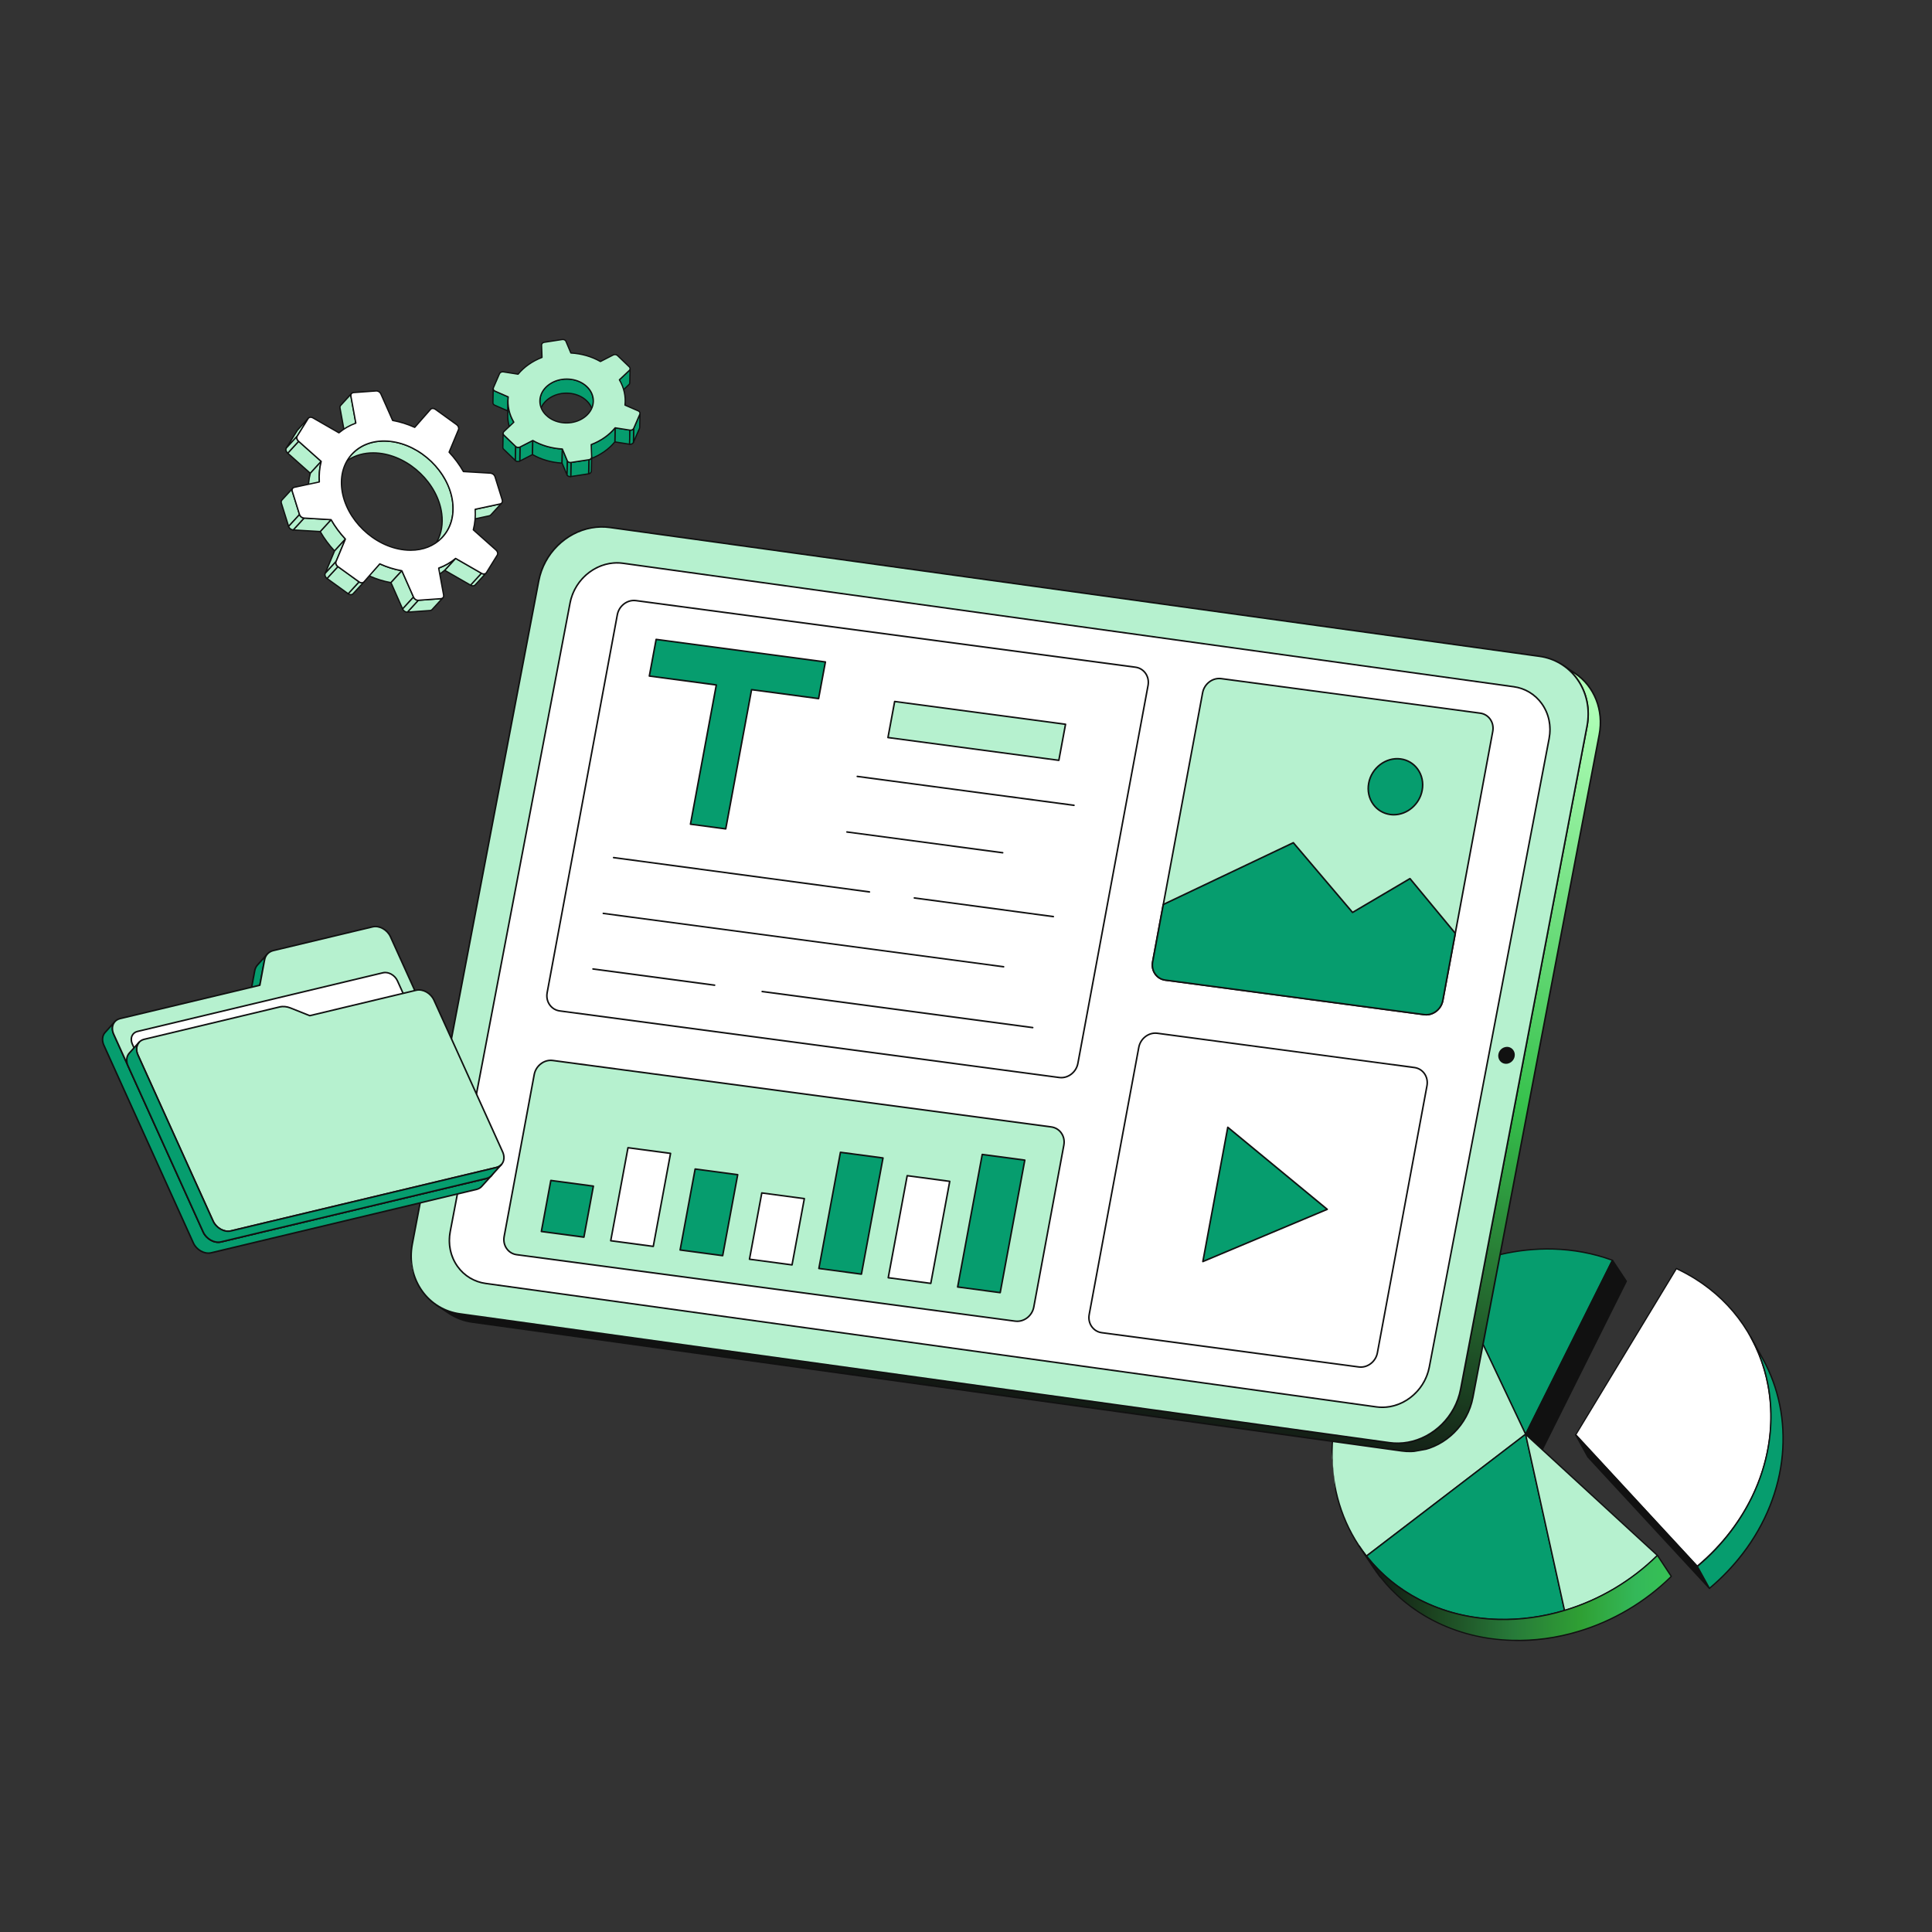 <svg width="200" height="200" viewBox="0 0 200 200" fill="none" xmlns="http://www.w3.org/2000/svg">
<rect x="0" y="0" width="200" height="200" fill="#333333" stroke="none"/>
<g clip-path="url(#clip0_4037_35190)">
<path d="M160.77 129.305C157.112 129.206 153.392 130.091 150.032 131.809L157.93 148.48L166.918 130.472C164.937 129.736 162.863 129.361 160.77 129.305Z" fill="#069D6E"/>
<path d="M157.936 148.542C157.957 148.54 157.983 148.523 157.988 148.502L166.976 130.493C166.982 130.478 166.987 130.457 166.978 130.436C166.969 130.416 166.954 130.404 166.939 130.398C164.995 129.68 162.919 129.284 160.77 129.233C157.127 129.139 153.405 130.004 149.998 131.748C149.965 131.765 149.948 131.809 149.965 131.842L157.863 148.514C157.872 148.541 157.902 148.552 157.923 148.557L157.936 148.542ZM166.822 130.5L157.935 148.31L150.126 131.834C153.494 130.13 157.168 129.276 160.768 129.367C162.876 129.429 164.908 129.808 166.822 130.5Z" fill="#111111"/>
<path d="M157.929 148.473L159.364 150.641L168.352 132.632L166.917 130.465L157.929 148.473Z" fill="#111111"/>
<path d="M159.377 150.709C159.398 150.707 159.425 150.69 159.43 150.668L168.418 132.66C168.43 132.637 168.427 132.61 168.412 132.59L166.977 130.422C166.961 130.403 166.939 130.391 166.918 130.393C166.89 130.395 166.871 130.411 166.859 130.433L157.87 148.442C157.858 148.464 157.861 148.492 157.877 148.512L159.311 150.68C159.327 150.699 159.35 150.711 159.377 150.709ZM168.275 132.631L159.365 150.499L158.021 148.47L166.924 130.603L168.275 132.631Z" fill="#111111"/>
<path d="M150.032 131.802C146.498 133.614 143.366 136.338 141.134 139.809C136.555 146.938 136.962 155.357 141.452 161.089L157.93 148.48L150.032 131.802Z" fill="#B6F1CF"/>
<path d="M141.459 161.159C141.473 161.158 141.487 161.156 141.493 161.142L157.97 148.533C157.997 148.516 158.007 148.48 157.99 148.446L150.093 131.775C150.084 131.755 150.069 131.742 150.054 131.737C150.039 131.731 150.018 131.733 149.998 131.742C146.33 133.616 143.245 136.392 141.075 139.773C138.857 143.235 137.731 147.109 137.821 150.974C137.91 154.754 139.148 158.264 141.393 161.13C141.416 161.149 141.438 161.161 141.459 161.159ZM157.843 148.453L141.464 160.989C139.265 158.161 138.053 154.698 137.962 150.974C137.867 147.131 138.988 143.286 141.194 139.846C143.34 136.51 146.379 133.766 149.999 131.897L157.843 148.453Z" fill="#111111"/>
<path d="M140.7 160.041L142.134 162.209C142.372 162.567 142.623 162.916 142.886 163.251L141.452 161.083C141.188 160.749 140.938 160.399 140.7 160.041Z" fill="white"/>
<path d="M142.893 163.32C142.907 163.319 142.914 163.318 142.927 163.31C142.96 163.286 142.963 163.243 142.946 163.217L141.512 161.049C141.248 160.708 140.997 160.358 140.76 160.007C140.736 159.974 140.693 159.964 140.66 159.989C140.627 160.013 140.617 160.056 140.641 160.089L142.075 162.25C142.312 162.607 142.571 162.963 142.834 163.298C142.85 163.317 142.872 163.322 142.893 163.32Z" fill="#111111"/>
<path d="M157.929 148.474L141.452 161.083C142.881 162.899 144.715 164.451 146.932 165.601C149.459 166.906 152.256 167.572 155.117 167.647C157.394 167.707 159.712 167.39 161.961 166.714L157.929 148.474Z" fill="#069D6E"/>
<path d="M157.675 167.63C159.117 167.494 160.559 167.211 161.988 166.78C162.022 166.77 162.047 166.732 162.037 166.698L158.004 148.451C158.003 148.43 157.98 148.412 157.957 148.4C157.935 148.388 157.908 148.397 157.888 148.413L141.411 161.022C141.398 161.03 141.386 161.052 141.387 161.066C141.382 161.088 141.39 161.101 141.399 161.122C142.878 163.017 144.73 164.54 146.903 165.666C149.4 166.952 152.164 167.642 155.118 167.723C155.97 167.742 156.818 167.711 157.675 167.63ZM161.886 166.67C159.65 167.331 157.38 167.637 155.125 167.582C152.187 167.506 149.443 166.814 146.968 165.54C144.833 164.439 143.012 162.941 141.552 161.1L157.885 148.597L161.886 166.67Z" fill="#111111"/>
<path d="M157.929 148.473L161.961 166.719C165.476 165.67 168.816 163.742 171.575 161.018L157.929 148.473Z" fill="#B6F1CF"/>
<path d="M161.975 166.788L161.989 166.787C165.606 165.707 168.935 163.731 171.629 161.069C171.642 161.054 171.647 161.039 171.652 161.018C171.65 160.997 171.642 160.983 171.627 160.971L157.981 148.426C157.958 148.407 157.923 148.403 157.896 148.419C157.87 148.436 157.858 148.465 157.861 148.493L161.893 166.74C161.895 166.761 161.91 166.773 161.926 166.786C161.946 166.784 161.961 166.79 161.975 166.788ZM171.477 161.02C168.825 163.615 165.557 165.557 162.016 166.63L158.047 148.68L171.477 161.02Z" fill="#111111"/>
<path d="M146.932 165.601C149.459 166.905 152.256 167.571 155.117 167.646C157.393 167.707 159.712 167.39 161.961 166.713C165.476 165.67 168.816 163.743 171.575 161.018L173.009 163.186C170.25 165.911 166.909 167.831 163.396 168.887C161.147 169.564 158.829 169.881 156.552 169.821C153.691 169.746 150.893 169.073 148.367 167.775C146.15 166.625 144.31 165.08 142.887 163.257L141.452 161.089C142.882 162.905 144.715 164.458 146.932 165.601Z" fill="url(#paint0_linear_4037_35190)"/>
<path d="M159.109 169.798C160.552 169.662 161.994 169.379 163.423 168.948C167.04 167.868 170.368 165.892 173.063 163.23C173.089 163.207 173.093 163.171 173.069 163.145L171.635 160.977C171.626 160.957 171.604 160.952 171.582 160.947C171.561 160.942 171.541 160.951 171.528 160.966C168.852 163.606 165.537 165.573 161.947 166.644C159.691 167.321 157.401 167.628 155.124 167.568C152.186 167.493 149.442 166.801 146.967 165.527C144.817 164.413 142.98 162.903 141.51 161.027C141.486 160.994 141.443 160.991 141.418 161.015C141.385 161.039 141.382 161.081 141.398 161.108L142.833 163.276C144.318 165.164 146.17 166.694 148.343 167.813C150.84 169.099 153.604 169.789 156.557 169.87C157.405 169.91 158.259 169.878 159.109 169.798ZM172.925 163.18C170.254 165.798 166.958 167.749 163.382 168.818C161.126 169.496 158.836 169.803 156.559 169.743C153.621 169.668 150.877 168.975 148.402 167.702C146.252 166.587 144.415 165.077 142.945 163.202L142.175 162.042C143.508 163.508 145.092 164.725 146.902 165.653C149.399 166.939 152.164 167.629 155.117 167.71C157.407 167.769 159.718 167.459 161.981 166.774C165.57 165.697 168.88 163.744 171.563 161.118L172.925 163.18Z" fill="#111111"/>
<path d="M173.536 131.32L163.116 148.541L175.703 162.151C176.993 161.072 178.158 159.856 179.159 158.544C185.936 149.673 184.267 137.851 175.469 132.363C174.849 131.978 174.205 131.63 173.536 131.32Z" fill="white"/>
<path d="M175.709 162.221C175.723 162.22 175.736 162.212 175.75 162.203C177.04 161.124 178.205 159.909 179.219 158.588C180.958 156.304 182.178 153.802 182.841 151.148C183.478 148.581 183.573 146.002 183.118 143.488C182.262 138.808 179.561 134.837 175.513 132.31C174.908 131.931 174.256 131.577 173.572 131.261C173.542 131.243 173.502 131.261 173.484 131.29L163.065 148.511C163.046 148.541 163.049 148.569 163.072 148.595L175.651 162.199C175.667 162.218 175.688 162.223 175.709 162.221ZM173.565 131.409C174.22 131.721 174.85 132.063 175.432 132.424C179.451 134.932 182.127 138.87 182.972 143.509C183.425 146.001 183.336 148.559 182.697 151.105C182.039 153.745 180.825 156.232 179.098 158.494C178.109 159.791 176.963 160.983 175.7 162.046L163.199 148.52L173.565 131.409Z" fill="#111111"/>
<path d="M163.123 148.533L164.378 150.809L176.958 164.427L175.703 162.15L163.123 148.533Z" fill="#111111"/>
<path d="M176.964 164.496C176.978 164.495 176.985 164.494 176.998 164.486C177.024 164.463 177.035 164.426 177.018 164.393L175.763 162.117C175.762 162.11 175.755 162.11 175.755 162.103L163.168 148.487C163.144 148.461 163.102 148.458 163.075 148.474C163.049 148.498 163.039 148.534 163.056 148.568L164.311 150.844C164.311 150.851 164.318 150.85 164.319 150.857L176.906 164.474C176.921 164.486 176.943 164.498 176.964 164.496ZM175.643 162.191L176.618 163.952L164.43 150.769L163.456 149.009L175.643 162.191Z" fill="#111111"/>
<path d="M175.702 162.15L176.957 164.426C178.247 163.347 179.412 162.132 180.413 160.819C185.25 154.483 185.785 146.651 182.495 140.687L181.24 138.41C184.53 144.375 183.995 152.207 179.159 158.543C178.157 159.856 176.993 161.071 175.702 162.15Z" fill="#069D6E"/>
<path d="M176.964 164.496C176.978 164.495 176.991 164.487 177.005 164.478C178.295 163.399 179.46 162.184 180.474 160.863C182.821 157.789 184.238 154.255 184.578 150.624C184.906 147.093 184.208 143.645 182.563 140.659L181.308 138.383C181.291 138.349 181.248 138.339 181.214 138.356C181.181 138.374 181.171 138.417 181.188 138.45C182.824 141.416 183.511 144.83 183.188 148.332C182.852 151.934 181.441 155.455 179.112 158.498C178.111 159.811 176.953 161.018 175.669 162.09C175.643 162.114 175.639 162.149 175.649 162.176L176.904 164.453C176.913 164.473 176.935 164.485 176.949 164.491C176.95 164.497 176.957 164.497 176.964 164.496ZM182.216 140.332L182.436 140.727C184.071 143.686 184.759 147.1 184.436 150.609C184.1 154.211 182.689 157.731 180.36 160.775C179.371 162.065 178.239 163.256 176.982 164.318L175.796 162.17C177.073 161.099 178.224 159.892 179.219 158.587C181.559 155.514 182.975 151.972 183.316 148.349C183.58 145.556 183.203 142.824 182.216 140.332Z" fill="#111111"/>
</g>
<g clip-path="url(#clip1_4037_35190)">
<path d="M65.11 39.811C65.165 39.758 65.194 39.693 65.195 39.627L65.226 38.166C65.224 38.232 65.195 38.297 65.14 38.35L64.118 39.315L64.088 40.776L65.11 39.811Z" fill="#069D6E"/>
<path d="M64.034 40.814C64.026 40.803 64.022 40.789 64.022 40.775L64.052 39.314C64.052 39.305 64.054 39.296 64.058 39.288C64.061 39.28 64.066 39.273 64.073 39.267L65.095 38.302C65.136 38.264 65.159 38.215 65.16 38.165C65.16 38.157 65.162 38.148 65.165 38.14C65.169 38.132 65.174 38.125 65.18 38.119C65.186 38.113 65.194 38.108 65.202 38.105C65.21 38.102 65.219 38.1 65.227 38.1C65.236 38.1 65.244 38.102 65.252 38.106C65.26 38.109 65.267 38.114 65.273 38.12C65.279 38.126 65.284 38.133 65.287 38.142C65.29 38.15 65.292 38.158 65.292 38.167L65.261 39.627C65.26 39.712 65.222 39.794 65.155 39.858L65.155 39.858L64.133 40.823C64.126 40.829 64.118 40.834 64.109 40.837C64.1 40.84 64.091 40.842 64.081 40.841C64.072 40.84 64.063 40.837 64.055 40.832C64.046 40.828 64.04 40.822 64.034 40.814ZM64.183 39.343L64.157 40.62L65.065 39.763C65.106 39.724 65.129 39.676 65.129 39.626L65.154 38.426L64.183 39.343Z" fill="#111111"/>
<path d="M52.612 41.084L51.241 40.486C51.175 40.457 51.125 40.413 51.094 40.361C51.069 40.321 51.057 40.275 51.057 40.229L51.027 41.69C51.026 41.736 51.039 41.781 51.063 41.822C51.095 41.874 51.145 41.918 51.211 41.947L52.582 42.545L52.612 41.084Z" fill="#069D6E"/>
<path d="M51.022 41.879C51.016 41.872 51.011 41.864 51.006 41.856C50.976 41.806 50.96 41.748 50.961 41.689L50.991 40.228L50.991 40.228C50.991 40.211 50.999 40.194 51.011 40.182C51.024 40.169 51.041 40.163 51.058 40.163C51.076 40.163 51.092 40.17 51.104 40.182C51.117 40.195 51.123 40.212 51.123 40.229C51.122 40.262 51.132 40.296 51.15 40.327C51.175 40.369 51.216 40.403 51.268 40.426L52.639 41.024C52.651 41.029 52.661 41.038 52.668 41.049C52.675 41.059 52.678 41.072 52.678 41.085L52.648 42.546C52.648 42.557 52.645 42.567 52.639 42.577C52.634 42.586 52.626 42.594 52.617 42.6C52.608 42.606 52.597 42.61 52.587 42.611C52.576 42.611 52.565 42.61 52.555 42.605L51.183 42.007C51.116 41.977 51.061 41.933 51.022 41.879ZM51.117 40.488L51.093 41.69C51.092 41.723 51.101 41.757 51.12 41.788C51.145 41.829 51.186 41.864 51.238 41.887L52.518 42.445L52.545 41.127L51.214 40.546C51.179 40.531 51.147 40.511 51.117 40.488Z" fill="#111111"/>
<path d="M61.422 41.536L61.392 42.997C61.399 42.642 61.305 42.284 61.108 41.956C60.97 41.728 60.781 41.513 60.541 41.324C59.606 40.586 58.13 40.493 57.058 41.106C56.28 41.55 55.872 42.244 55.857 42.945L55.887 41.484C55.902 40.783 56.31 40.089 57.088 39.645C58.16 39.032 59.636 39.125 60.572 39.863C60.811 40.052 61 40.267 61.138 40.495C61.336 40.823 61.429 41.181 61.422 41.536Z" fill="#069D6E"/>
<path d="M55.803 42.984C55.795 42.972 55.791 42.959 55.791 42.944L55.791 42.943L55.821 41.484C55.837 40.718 56.287 40.027 57.056 39.588C58.155 38.959 59.651 39.053 60.613 39.811C60.853 40.001 61.048 40.22 61.194 40.461C61.394 40.792 61.495 41.164 61.487 41.537L61.457 42.997L61.457 42.998C61.457 43.015 61.45 43.032 61.437 43.044C61.425 43.056 61.408 43.063 61.39 43.063C61.373 43.063 61.356 43.056 61.344 43.043C61.332 43.031 61.325 43.014 61.326 42.997L61.325 42.996C61.333 42.648 61.238 42.301 61.051 41.991C60.913 41.763 60.728 41.556 60.5 41.376C59.579 40.649 58.145 40.559 57.09 41.163C56.363 41.578 55.938 42.228 55.923 42.946C55.922 42.96 55.918 42.973 55.909 42.984C55.901 42.995 55.889 43.003 55.876 43.008C55.863 43.012 55.849 43.012 55.836 43.007C55.822 43.003 55.811 42.995 55.803 42.984ZM60.987 40.388C60.863 40.215 60.71 40.056 60.53 39.914C59.609 39.188 58.175 39.098 57.12 39.702C56.393 40.117 55.968 40.767 55.953 41.485L55.937 42.234C56.13 41.76 56.504 41.346 57.026 41.049C58.125 40.42 59.621 40.514 60.582 41.272C60.822 41.462 61.018 41.68 61.164 41.922C61.235 42.041 61.294 42.164 61.34 42.292L61.356 41.536C61.363 41.188 61.268 40.84 61.081 40.53C61.052 40.481 61.02 40.434 60.987 40.388Z" fill="#111111"/>
<path d="M53.192 43.705L53.162 45.166C52.74 44.457 52.541 43.685 52.557 42.918L52.587 41.457C52.572 42.224 52.77 42.996 53.192 43.705Z" fill="#069D6E"/>
<path d="M53.108 45.204C53.107 45.203 53.106 45.201 53.105 45.2C52.687 44.497 52.475 43.708 52.491 42.917L52.522 41.456C52.522 41.439 52.529 41.422 52.542 41.41C52.554 41.398 52.571 41.391 52.589 41.391C52.606 41.392 52.623 41.398 52.635 41.411C52.647 41.423 52.654 41.44 52.653 41.458L52.653 41.459C52.638 42.225 52.844 42.989 53.249 43.671C53.255 43.681 53.258 43.693 53.258 43.705L53.228 45.166C53.227 45.18 53.223 45.194 53.214 45.205C53.206 45.216 53.194 45.224 53.181 45.228C53.168 45.233 53.154 45.232 53.141 45.228C53.127 45.224 53.116 45.216 53.108 45.204ZM52.632 42.497L52.623 42.919C52.609 43.607 52.774 44.294 53.101 44.921L53.126 43.723C52.898 43.335 52.732 42.922 52.632 42.497Z" fill="#111111"/>
<path d="M66.202 44.343C66.215 44.314 66.222 44.283 66.222 44.252L66.252 42.791C66.252 42.821 66.245 42.852 66.232 42.882L65.6 44.338L65.569 45.799L66.202 44.343Z" fill="#069D6E"/>
<path d="M65.516 45.838C65.507 45.827 65.503 45.813 65.504 45.799L65.534 44.338C65.534 44.33 65.536 44.321 65.539 44.313L66.172 42.858C66.181 42.837 66.186 42.814 66.187 42.791C66.187 42.774 66.195 42.758 66.207 42.746C66.22 42.734 66.237 42.727 66.254 42.727C66.271 42.727 66.288 42.734 66.3 42.747C66.312 42.759 66.319 42.775 66.319 42.793L66.288 44.254C66.287 44.294 66.279 44.333 66.263 44.37L65.63 45.825C65.624 45.839 65.613 45.851 65.6 45.858C65.586 45.865 65.57 45.867 65.555 45.864C65.539 45.861 65.525 45.852 65.516 45.838ZM65.665 44.352L65.642 45.468L66.142 44.319C66.151 44.298 66.156 44.275 66.156 44.252L66.179 43.171L65.665 44.352Z" fill="#111111"/>
<path d="M65.204 44.524L65.173 45.985L63.647 45.745L63.677 44.285L65.204 44.524Z" fill="#069D6E"/>
<path d="M63.593 45.784C63.586 45.773 63.581 45.759 63.581 45.745L63.611 44.284C63.612 44.274 63.614 44.265 63.618 44.257C63.622 44.248 63.628 44.24 63.635 44.234C63.643 44.228 63.651 44.224 63.66 44.221C63.669 44.219 63.679 44.218 63.688 44.22L65.215 44.459C65.23 44.462 65.244 44.47 65.254 44.482C65.265 44.494 65.27 44.509 65.27 44.525L65.239 45.986C65.239 45.995 65.237 46.004 65.233 46.013C65.229 46.022 65.223 46.029 65.216 46.035C65.208 46.041 65.2 46.046 65.191 46.048C65.181 46.051 65.172 46.051 65.163 46.05L63.636 45.81C63.628 45.809 63.62 45.806 63.612 45.801C63.605 45.797 63.598 45.791 63.593 45.784ZM63.742 44.361L63.714 45.689L65.109 45.908L65.137 44.58L63.742 44.361Z" fill="#111111"/>
<path d="M65.6 44.339L65.569 45.799C65.511 45.933 65.343 46.013 65.174 45.986L65.204 44.525C65.373 44.552 65.541 44.472 65.6 44.339Z" fill="#069D6E"/>
<path d="M65.12 46.024C65.112 46.013 65.108 45.999 65.108 45.985L65.138 44.524C65.138 44.514 65.14 44.505 65.144 44.496C65.149 44.488 65.155 44.48 65.162 44.474C65.169 44.468 65.178 44.464 65.187 44.461C65.196 44.459 65.206 44.458 65.215 44.46C65.353 44.482 65.493 44.419 65.539 44.313C65.545 44.299 65.556 44.287 65.57 44.28C65.583 44.273 65.599 44.271 65.614 44.274C65.629 44.277 65.642 44.285 65.651 44.297C65.661 44.309 65.666 44.324 65.665 44.339L65.635 45.8C65.635 45.809 65.633 45.817 65.63 45.825C65.558 45.988 65.362 46.083 65.162 46.05C65.145 46.047 65.13 46.038 65.12 46.024ZM65.268 44.596L65.241 45.925C65.354 45.925 65.46 45.87 65.504 45.785L65.53 44.518C65.457 44.568 65.365 44.596 65.268 44.596Z" fill="#111111"/>
<path d="M63.677 44.285L63.647 45.745C63.346 46.111 62.982 46.451 62.551 46.752C62.122 47.052 61.657 47.295 61.169 47.482L61.199 46.021C61.687 45.834 62.152 45.591 62.581 45.291C63.012 44.99 63.376 44.651 63.677 44.285Z" fill="#069D6E"/>
<path d="M61.115 47.52C61.107 47.509 61.103 47.495 61.103 47.481L61.133 46.02C61.134 46.007 61.138 45.994 61.146 45.984C61.153 45.973 61.164 45.965 61.176 45.96C61.668 45.771 62.128 45.528 62.544 45.237C62.958 44.948 63.322 44.614 63.627 44.243C63.635 44.233 63.647 44.225 63.66 44.221C63.674 44.218 63.688 44.218 63.7 44.223C63.713 44.227 63.724 44.236 63.732 44.247C63.74 44.258 63.744 44.272 63.743 44.285L63.713 45.746C63.713 45.761 63.708 45.775 63.698 45.787C63.385 46.166 63.012 46.509 62.589 46.805C62.164 47.102 61.694 47.351 61.192 47.543C61.179 47.548 61.164 47.549 61.15 47.545C61.136 47.541 61.124 47.532 61.115 47.52ZM61.264 46.066L61.237 47.385C61.695 47.202 62.124 46.971 62.514 46.698C62.921 46.413 63.28 46.085 63.582 45.722L63.608 44.467C63.321 44.791 62.989 45.085 62.619 45.344C62.206 45.633 61.751 45.876 61.264 46.066Z" fill="#111111"/>
<path d="M53.384 46.217L52.168 45.045C52.149 45.028 52.133 45.008 52.12 44.986C52.095 44.946 52.083 44.901 52.084 44.855L52.054 46.316C52.053 46.361 52.065 46.406 52.089 46.447C52.102 46.468 52.118 46.488 52.138 46.506L53.354 47.678L53.384 46.217Z" fill="#069D6E"/>
<path d="M52.048 46.503C52.043 46.495 52.038 46.488 52.033 46.48C52.003 46.431 51.987 46.373 51.988 46.315L52.018 44.854C52.019 44.837 52.026 44.82 52.039 44.808C52.051 44.796 52.068 44.789 52.085 44.79C52.103 44.79 52.119 44.797 52.131 44.809C52.143 44.821 52.15 44.838 52.15 44.855L52.15 44.855C52.15 44.889 52.159 44.922 52.176 44.951C52.186 44.967 52.199 44.983 52.214 44.997L53.43 46.169C53.437 46.175 53.442 46.182 53.445 46.191C53.449 46.199 53.45 46.208 53.45 46.217L53.42 47.678C53.42 47.691 53.416 47.703 53.408 47.714C53.401 47.724 53.391 47.733 53.379 47.738C53.367 47.743 53.354 47.744 53.341 47.742C53.329 47.739 53.317 47.733 53.308 47.724L52.092 46.553C52.076 46.538 52.061 46.521 52.048 46.503ZM52.145 45.114L52.12 46.316C52.119 46.349 52.128 46.382 52.146 46.412C52.156 46.428 52.169 46.444 52.184 46.458L53.291 47.525L53.318 46.244L52.145 45.114Z" fill="#111111"/>
<path d="M55.155 45.594L55.124 47.055L53.804 47.732L53.834 46.271L55.155 45.594Z" fill="#069D6E"/>
<path d="M53.75 47.771C53.742 47.759 53.737 47.745 53.738 47.731L53.768 46.27C53.768 46.258 53.772 46.247 53.778 46.237C53.785 46.226 53.794 46.218 53.804 46.213L55.125 45.536C55.135 45.531 55.147 45.528 55.158 45.529C55.169 45.529 55.18 45.532 55.19 45.538C55.2 45.544 55.207 45.553 55.213 45.562C55.218 45.572 55.221 45.584 55.221 45.595L55.19 47.056C55.19 47.068 55.187 47.08 55.18 47.09C55.174 47.1 55.165 47.108 55.154 47.114L53.833 47.79C53.819 47.797 53.803 47.8 53.788 47.796C53.773 47.792 53.759 47.783 53.75 47.771ZM53.899 46.311L53.872 47.623L55.059 47.015L55.087 45.703L53.899 46.311Z" fill="#111111"/>
<path d="M53.834 46.272L53.803 47.732C53.657 47.808 53.465 47.784 53.354 47.677L53.384 46.216C53.496 46.323 53.687 46.347 53.834 46.272Z" fill="#069D6E"/>
<path d="M53.3 47.715C53.292 47.704 53.288 47.69 53.288 47.676L53.318 46.215C53.318 46.202 53.322 46.19 53.33 46.179C53.337 46.168 53.347 46.16 53.359 46.155C53.371 46.15 53.384 46.149 53.397 46.151C53.409 46.153 53.421 46.159 53.43 46.168C53.522 46.257 53.682 46.276 53.804 46.213C53.814 46.208 53.825 46.205 53.837 46.206C53.848 46.206 53.859 46.209 53.869 46.215C53.879 46.221 53.886 46.23 53.892 46.24C53.897 46.25 53.9 46.261 53.9 46.272L53.869 47.733C53.869 47.745 53.866 47.757 53.859 47.767C53.853 47.777 53.844 47.785 53.833 47.791C53.661 47.88 53.44 47.852 53.308 47.724C53.305 47.721 53.302 47.718 53.3 47.715ZM53.447 46.338L53.42 47.647C53.505 47.712 53.632 47.729 53.739 47.69L53.766 46.367C53.659 46.394 53.544 46.383 53.447 46.338Z" fill="#111111"/>
<path d="M58.215 46.478L58.185 47.939C57.101 47.879 56.039 47.583 55.124 47.056L55.155 45.595C56.069 46.122 57.132 46.418 58.215 46.478Z" fill="#069D6E"/>
<path d="M55.071 47.094C55.063 47.083 55.058 47.069 55.059 47.055L55.089 45.594C55.089 45.583 55.092 45.572 55.098 45.562C55.104 45.552 55.113 45.544 55.123 45.538C55.133 45.532 55.144 45.529 55.156 45.529C55.167 45.529 55.178 45.532 55.188 45.538C56.075 46.049 57.123 46.352 58.22 46.413C58.237 46.414 58.252 46.421 58.264 46.434C58.275 46.446 58.282 46.462 58.281 46.479L58.251 47.94C58.251 47.949 58.249 47.958 58.245 47.966C58.242 47.974 58.236 47.981 58.23 47.987C58.223 47.993 58.215 47.998 58.207 48.001C58.199 48.004 58.19 48.005 58.181 48.005C57.064 47.943 55.995 47.634 55.091 47.113C55.083 47.108 55.076 47.102 55.071 47.094ZM55.218 45.707L55.191 47.018C56.052 47.507 57.063 47.801 58.121 47.87L58.148 46.54C57.094 46.473 56.084 46.185 55.218 45.707Z" fill="#111111"/>
<path d="M61.248 47.309L61.218 48.77C61.215 48.907 61.096 49.024 60.931 49.048L60.961 47.588C61.126 47.563 61.245 47.446 61.248 47.309Z" fill="#069D6E"/>
<path d="M60.877 49.087C60.869 49.076 60.865 49.062 60.865 49.048L60.895 47.587C60.895 47.571 60.901 47.556 60.912 47.544C60.922 47.533 60.936 47.525 60.952 47.523C61.083 47.503 61.18 47.413 61.182 47.308C61.182 47.299 61.184 47.291 61.188 47.283C61.191 47.275 61.196 47.268 61.203 47.262C61.209 47.256 61.216 47.251 61.224 47.248C61.232 47.244 61.241 47.243 61.249 47.243C61.258 47.243 61.267 47.245 61.275 47.248C61.282 47.252 61.29 47.256 61.296 47.263C61.302 47.269 61.306 47.276 61.31 47.284C61.313 47.292 61.314 47.3 61.314 47.309L61.314 47.309L61.284 48.77C61.28 48.94 61.136 49.084 60.94 49.113C60.928 49.115 60.916 49.114 60.905 49.109C60.894 49.104 60.884 49.097 60.877 49.087ZM61.026 47.641L60.999 48.963C61.089 48.926 61.15 48.852 61.152 48.769L61.177 47.566C61.134 47.599 61.083 47.625 61.026 47.641Z" fill="#111111"/>
<path d="M58.736 47.718L58.706 49.179L58.185 47.939L58.215 46.478L58.736 47.718Z" fill="#069D6E"/>
<path d="M58.652 49.218C58.649 49.214 58.647 49.21 58.645 49.205L58.124 47.965C58.121 47.957 58.119 47.948 58.119 47.939L58.15 46.478C58.15 46.463 58.155 46.448 58.165 46.437C58.175 46.425 58.188 46.417 58.203 46.414C58.218 46.411 58.233 46.413 58.247 46.42C58.26 46.427 58.27 46.439 58.276 46.453L58.797 47.692C58.8 47.701 58.802 47.71 58.802 47.719L58.772 49.18C58.772 49.194 58.767 49.207 58.758 49.218C58.75 49.229 58.739 49.238 58.725 49.242C58.712 49.246 58.698 49.246 58.685 49.242C58.672 49.237 58.66 49.229 58.652 49.218ZM58.251 47.926L58.646 48.867L58.67 47.731L58.275 46.791L58.251 47.926Z" fill="#111111"/>
<path d="M60.961 47.588L60.931 49.049L59.081 49.334L59.111 47.873L60.961 47.588Z" fill="#069D6E"/>
<path d="M59.027 49.372C59.019 49.361 59.015 49.347 59.015 49.333L59.045 47.872C59.045 47.856 59.051 47.841 59.062 47.83C59.072 47.818 59.086 47.81 59.102 47.808L60.952 47.523C60.961 47.522 60.971 47.522 60.98 47.525C60.989 47.528 60.998 47.532 61.005 47.538C61.012 47.545 61.018 47.552 61.022 47.561C61.025 47.57 61.027 47.579 61.027 47.589L60.997 49.05C60.997 49.065 60.991 49.08 60.98 49.092C60.97 49.104 60.956 49.111 60.94 49.114L59.09 49.398C59.078 49.4 59.066 49.399 59.055 49.394C59.044 49.389 59.034 49.382 59.027 49.372ZM59.176 47.929L59.148 49.257L60.866 48.992L60.894 47.665L59.176 47.929Z" fill="#111111"/>
<path d="M59.111 47.873L59.081 49.334C58.926 49.358 58.774 49.293 58.706 49.18L58.736 47.719C58.804 47.832 58.956 47.897 59.111 47.873Z" fill="#069D6E"/>
<path d="M58.664 49.237C58.659 49.229 58.654 49.222 58.649 49.214C58.643 49.204 58.64 49.192 58.64 49.179L58.67 47.718C58.67 47.704 58.675 47.69 58.684 47.679C58.693 47.668 58.705 47.66 58.719 47.656C58.733 47.652 58.748 47.653 58.761 47.658C58.774 47.663 58.785 47.673 58.793 47.685C58.849 47.777 58.975 47.828 59.101 47.808C59.111 47.806 59.12 47.807 59.13 47.809C59.139 47.812 59.147 47.817 59.154 47.823C59.162 47.829 59.167 47.837 59.171 47.846C59.175 47.854 59.177 47.864 59.177 47.873L59.147 49.334C59.146 49.35 59.141 49.365 59.13 49.376C59.12 49.388 59.106 49.396 59.09 49.398C58.923 49.425 58.752 49.359 58.664 49.237ZM58.799 47.873L58.772 49.16C58.823 49.23 58.916 49.273 59.016 49.273L59.044 47.943C58.957 47.943 58.872 47.919 58.799 47.873Z" fill="#111111"/>
<path d="M61.248 47.295C61.252 47.438 61.131 47.562 60.961 47.587L59.111 47.872C58.956 47.896 58.804 47.831 58.736 47.718L58.215 46.478C57.132 46.418 56.069 46.122 55.154 45.595L53.834 46.272C53.687 46.347 53.496 46.324 53.384 46.216L52.168 45.045C52.149 45.027 52.133 45.007 52.119 44.985C52.059 44.884 52.076 44.76 52.17 44.671L53.192 43.706C52.702 42.882 52.513 41.973 52.612 41.085L51.241 40.487C51.175 40.458 51.124 40.413 51.093 40.361C51.053 40.294 51.044 40.214 51.077 40.138L51.71 38.682C51.768 38.549 51.937 38.47 52.106 38.496L53.632 38.736C53.933 38.37 54.298 38.031 54.728 37.73C55.157 37.429 55.621 37.187 56.109 37L56.062 35.725C56.057 35.582 56.178 35.459 56.349 35.433L58.199 35.148C58.353 35.124 58.506 35.189 58.574 35.302L59.094 36.542C60.178 36.602 61.241 36.898 62.155 37.425L63.476 36.748C63.623 36.673 63.815 36.698 63.926 36.805L65.141 37.976C65.16 37.993 65.176 38.013 65.19 38.035C65.251 38.137 65.233 38.261 65.14 38.35L64.117 39.314C64.607 40.14 64.796 41.047 64.698 41.937L66.069 42.534C66.134 42.563 66.185 42.607 66.216 42.659C66.257 42.726 66.265 42.807 66.232 42.883L65.599 44.338C65.541 44.471 65.373 44.551 65.204 44.524L63.677 44.284C63.376 44.65 63.012 44.99 62.581 45.291C62.152 45.591 61.686 45.834 61.199 46.021L61.248 47.295ZM56.738 43.157C57.674 43.895 59.15 43.988 60.221 43.375C61.393 42.706 61.726 41.471 61.137 40.495C60.999 40.267 60.811 40.052 60.571 39.863C59.636 39.125 58.159 39.032 57.088 39.645C55.916 40.314 55.583 41.549 56.171 42.524C56.309 42.753 56.498 42.968 56.738 43.157Z" fill="#B6F1CF"/>
<path d="M52.078 45.042C52.073 45.035 52.068 45.027 52.063 45.019C51.986 44.891 52.01 44.732 52.125 44.623L53.109 43.695C52.648 42.9 52.453 42.014 52.542 41.126L51.214 40.547C51.137 40.513 51.076 40.461 51.037 40.396C50.984 40.309 50.977 40.205 51.017 40.113L51.65 38.657C51.721 38.495 51.917 38.401 52.117 38.431L53.606 38.665C53.913 38.297 54.278 37.965 54.691 37.676C55.103 37.388 55.557 37.146 56.041 36.956L55.996 35.728C55.99 35.55 56.135 35.399 56.34 35.368L58.19 35.084C58.367 35.056 58.548 35.131 58.63 35.268C58.632 35.271 58.633 35.273 58.635 35.276L59.14 36.479C60.229 36.545 61.271 36.846 62.158 37.351L63.446 36.69C63.618 36.602 63.84 36.63 63.972 36.758L65.188 37.928C65.211 37.95 65.23 37.974 65.247 38.001C65.324 38.13 65.299 38.289 65.185 38.397L64.201 39.326C64.661 40.123 64.857 41.009 64.769 41.895L66.096 42.474C66.173 42.508 66.234 42.56 66.273 42.625C66.326 42.712 66.333 42.815 66.293 42.908L65.66 44.364C65.589 44.527 65.392 44.621 65.193 44.589L63.704 44.355C63.396 44.724 63.031 45.056 62.619 45.345C62.207 45.633 61.752 45.875 61.267 46.065L61.314 47.292L61.314 47.293C61.32 47.47 61.175 47.622 60.97 47.653L59.12 47.937C58.943 47.965 58.762 47.889 58.679 47.753C58.678 47.75 58.676 47.747 58.675 47.744L58.17 46.542C57.081 46.475 56.039 46.174 55.152 45.67L53.863 46.33C53.691 46.419 53.47 46.391 53.338 46.264L52.122 45.092C52.106 45.077 52.091 45.06 52.078 45.042ZM52.666 41.046C52.675 41.059 52.68 41.075 52.678 41.092C52.578 41.984 52.776 42.876 53.249 43.672C53.257 43.685 53.26 43.7 53.257 43.715C53.255 43.73 53.248 43.743 53.237 43.754L52.215 44.718C52.145 44.785 52.13 44.874 52.176 44.951C52.186 44.967 52.199 44.983 52.214 44.997L53.43 46.169C53.522 46.257 53.683 46.276 53.804 46.214L55.125 45.537C55.135 45.532 55.146 45.529 55.157 45.53C55.168 45.53 55.179 45.533 55.188 45.538C56.075 46.05 57.123 46.352 58.22 46.413C58.232 46.414 58.244 46.418 58.254 46.425C58.264 46.432 58.272 46.442 58.276 46.453L58.795 47.688C58.852 47.778 58.977 47.827 59.102 47.807L60.952 47.523C61.089 47.502 61.186 47.408 61.182 47.299L61.134 46.025C61.133 46.011 61.137 45.997 61.145 45.986C61.152 45.974 61.163 45.965 61.176 45.96C61.668 45.772 62.129 45.529 62.544 45.237C62.958 44.948 63.322 44.614 63.627 44.243C63.634 44.234 63.644 44.228 63.655 44.224C63.666 44.219 63.677 44.218 63.689 44.22L65.215 44.46C65.353 44.482 65.493 44.419 65.54 44.313L66.172 42.857C66.195 42.803 66.191 42.745 66.16 42.694C66.135 42.652 66.094 42.617 66.042 42.594L64.671 41.997C64.659 41.992 64.648 41.982 64.641 41.97C64.634 41.958 64.631 41.944 64.633 41.93C64.731 41.04 64.534 40.147 64.061 39.349C64.053 39.336 64.05 39.321 64.052 39.306C64.055 39.291 64.062 39.278 64.073 39.267L65.095 38.303C65.165 38.236 65.18 38.147 65.133 38.07C65.123 38.053 65.11 38.038 65.096 38.024L63.88 36.853C63.788 36.764 63.627 36.744 63.506 36.807L62.185 37.484C62.165 37.494 62.141 37.494 62.122 37.482C61.235 36.971 60.187 36.669 59.09 36.608C59.065 36.606 59.043 36.591 59.034 36.568L58.515 35.333C58.458 35.243 58.333 35.194 58.209 35.214L56.358 35.498C56.221 35.519 56.124 35.613 56.128 35.722L56.175 36.997C56.175 37.011 56.172 37.024 56.164 37.036C56.156 37.048 56.145 37.056 56.132 37.061C55.641 37.249 55.181 37.492 54.766 37.783C54.352 38.073 53.988 38.407 53.683 38.777C53.676 38.786 53.666 38.793 53.655 38.797C53.645 38.801 53.633 38.803 53.621 38.801L52.095 38.561C51.956 38.54 51.817 38.603 51.77 38.708L51.138 40.163C51.115 40.217 51.119 40.276 51.15 40.327C51.175 40.369 51.216 40.404 51.268 40.427L52.639 41.025C52.65 41.029 52.659 41.037 52.666 41.046ZM56.214 42.709C56.178 42.66 56.145 42.61 56.114 42.558C55.829 42.086 55.749 41.539 55.887 41.019C56.042 40.438 56.457 39.93 57.056 39.588C58.155 38.959 59.651 39.053 60.613 39.812C60.853 40.001 61.049 40.22 61.194 40.461C61.48 40.934 61.56 41.482 61.422 42.003C61.267 42.583 60.852 43.091 60.254 43.432C59.154 44.062 57.659 43.968 56.697 43.209C56.507 43.059 56.345 42.892 56.214 42.709ZM60.987 40.388C60.863 40.216 60.71 40.057 60.53 39.915C59.609 39.188 58.175 39.099 57.121 39.702C56.553 40.026 56.16 40.505 56.015 41.051C55.885 41.536 55.961 42.048 56.227 42.49C56.365 42.718 56.551 42.926 56.78 43.106C57.701 43.833 59.135 43.922 60.189 43.319C60.756 42.995 61.149 42.516 61.294 41.97C61.424 41.484 61.348 40.973 61.081 40.53C61.052 40.481 61.02 40.434 60.987 40.388Z" fill="#111111"/>
</g>
<g clip-path="url(#clip2_4037_35190)">
<path d="M47.617 136.009L143.832 149.344C147.23 149.815 150.529 147.338 151.201 143.809L164.286 75.177C164.78 72.59 163.724 70.158 161.787 68.858L163.057 69.71C164.995 71.01 166.05 73.442 165.557 76.029L152.472 144.661C151.799 148.19 148.501 150.667 145.102 150.196L48.888 136.861C48.017 136.743 47.184 136.428 46.453 135.94L45.183 135.088C45.914 135.576 46.746 135.891 47.617 136.009Z" fill="url(#paint1_linear_4037_35190)"/>
<path d="M147.024 150.237C149.702 149.758 152 147.562 152.551 144.677L165.636 76.045C166.119 73.513 165.124 71.001 163.102 69.644L161.832 68.792C161.823 68.787 161.813 68.782 161.803 68.78C161.793 68.778 161.782 68.778 161.772 68.78C161.761 68.782 161.751 68.786 161.743 68.792C161.734 68.798 161.726 68.806 161.72 68.814C161.715 68.823 161.711 68.833 161.708 68.843C161.706 68.854 161.706 68.864 161.708 68.875C161.71 68.885 161.715 68.895 161.72 68.904C161.726 68.912 161.734 68.92 161.742 68.926C163.711 70.246 164.678 72.694 164.208 75.163L151.123 143.795C150.459 147.275 147.194 149.73 143.843 149.265L47.628 135.93C46.769 135.815 45.948 135.504 45.228 135.022C45.219 135.016 45.209 135.012 45.199 135.01C45.189 135.008 45.178 135.008 45.168 135.01C45.157 135.012 45.147 135.016 45.139 135.022C45.13 135.027 45.122 135.035 45.117 135.044C45.111 135.053 45.107 135.062 45.105 135.073C45.102 135.083 45.102 135.094 45.105 135.104C45.106 135.114 45.111 135.124 45.116 135.133C45.122 135.142 45.13 135.149 45.139 135.155L46.409 136.007C47.15 136.503 47.994 136.823 48.877 136.942L145.092 150.276C145.734 150.365 146.386 150.352 147.024 150.237ZM162.868 69.681L163.013 69.778C164.981 71.098 165.949 73.546 165.478 76.015L152.393 144.647C151.729 148.127 148.464 150.582 145.114 150.117L48.899 136.782C48.04 136.667 47.219 136.356 46.498 135.874L46.354 135.777C46.759 135.926 47.179 136.031 47.606 136.09L143.821 149.424C147.255 149.9 150.601 147.388 151.28 143.825L164.365 75.193C164.757 73.141 164.178 71.102 162.868 69.681Z" fill="#111111"/>
<path d="M63.138 54.603C59.74 54.132 56.441 56.609 55.769 60.138L42.684 128.77C42.011 132.299 44.219 135.539 47.617 136.01L143.832 149.345C147.23 149.816 150.529 147.338 151.201 143.81L164.286 75.178C164.959 71.649 162.751 68.409 159.353 67.938L63.138 54.603Z" fill="#B6F1CF"/>
<path d="M145.754 149.385C148.432 148.907 150.73 146.711 151.28 143.825L164.365 75.193C164.705 73.41 164.338 71.655 163.331 70.25C162.869 69.6 162.278 69.053 161.596 68.642C160.913 68.23 160.153 67.964 159.364 67.858L63.149 54.524C59.715 54.048 56.369 56.56 55.69 60.123L42.605 128.755C42.265 130.539 42.632 132.293 43.639 133.699C44.101 134.348 44.692 134.895 45.375 135.307C46.057 135.718 46.817 135.985 47.606 136.09L143.821 149.425C144.464 149.513 145.116 149.5 145.754 149.385ZM61.243 54.721C61.865 54.61 62.501 54.597 63.127 54.683L159.342 68.018C160.11 68.12 160.849 68.379 161.513 68.78C162.176 69.18 162.751 69.712 163.201 70.344C164.182 71.712 164.539 73.424 164.208 75.163L151.123 143.795C150.585 146.614 148.341 148.76 145.727 149.227C145.105 149.339 144.469 149.352 143.843 149.266L47.628 135.931C46.86 135.828 46.122 135.569 45.458 135.169C44.794 134.769 44.219 134.237 43.769 133.605C42.788 132.236 42.431 130.525 42.763 128.785L55.848 60.153C56.385 57.334 58.63 55.188 61.243 54.721Z" fill="#111111"/>
<path d="M46.61 127.475L59.012 62.424C59.512 59.801 61.964 57.959 64.49 58.309L156.694 71.088C159.221 71.438 160.862 73.847 160.362 76.47L147.96 141.521C147.46 144.144 145.007 145.99 142.481 145.64L50.277 132.861C47.75 132.511 46.11 130.098 46.61 127.475Z" fill="white"/>
<path d="M143.911 145.691C145.911 145.333 147.627 143.693 148.038 141.537L160.441 76.486C160.695 75.155 160.42 73.845 159.669 72.795C159.323 72.31 158.882 71.901 158.372 71.594C157.862 71.287 157.295 71.088 156.705 71.009L64.501 58.23C61.938 57.875 59.44 59.75 58.933 62.409L46.531 127.46C46.277 128.793 46.552 130.105 47.304 131.155C47.65 131.64 48.091 132.049 48.6 132.356C49.109 132.663 49.676 132.862 50.266 132.941L142.47 145.72C142.949 145.786 143.435 145.776 143.911 145.691ZM63.085 58.418C63.546 58.335 64.016 58.325 64.48 58.389L156.683 71.168C157.252 71.244 157.798 71.436 158.289 71.732C158.78 72.028 159.205 72.422 159.538 72.889C160.264 73.902 160.529 75.169 160.283 76.456L147.881 141.507C147.389 144.086 144.972 145.905 142.492 145.561L50.288 132.782C49.72 132.706 49.174 132.514 48.683 132.218C48.192 131.922 47.767 131.529 47.435 131.062C46.708 130.047 46.443 128.779 46.689 127.491L59.091 62.44C59.489 60.352 61.151 58.764 63.085 58.418ZM156.103 108.455C156.203 108.47 156.3 108.506 156.386 108.56C156.473 108.614 156.547 108.685 156.605 108.769C156.662 108.853 156.702 108.948 156.721 109.048C156.74 109.148 156.739 109.251 156.716 109.351C156.679 109.56 156.563 109.747 156.394 109.875C156.224 110.002 156.012 110.061 155.801 110.038C155.7 110.023 155.604 109.986 155.518 109.932C155.432 109.877 155.358 109.806 155.301 109.721C155.244 109.637 155.205 109.542 155.186 109.442C155.167 109.342 155.169 109.239 155.192 109.14C155.229 108.931 155.344 108.745 155.513 108.618C155.682 108.491 155.893 108.433 156.103 108.456" fill="#111111"/>
<path d="M156.051 110.113C156.235 110.077 156.405 109.987 156.537 109.854C156.67 109.721 156.76 109.551 156.795 109.366C156.818 109.252 156.818 109.134 156.794 109.02C156.77 108.906 156.723 108.798 156.655 108.702C156.592 108.614 156.511 108.539 156.418 108.483C156.325 108.427 156.221 108.391 156.113 108.376C155.883 108.352 155.652 108.415 155.466 108.554C155.281 108.693 155.154 108.897 155.113 109.125C155.089 109.24 155.09 109.359 155.114 109.474C155.138 109.589 155.186 109.698 155.253 109.794C155.316 109.882 155.396 109.956 155.488 110.012C155.58 110.067 155.683 110.104 155.79 110.118C155.876 110.13 155.965 110.128 156.051 110.113ZM156.091 108.535C156.178 108.547 156.261 108.576 156.335 108.621C156.41 108.666 156.474 108.725 156.525 108.796C156.58 108.874 156.618 108.962 156.637 109.054C156.656 109.147 156.656 109.243 156.637 109.336C156.603 109.525 156.5 109.694 156.347 109.81C156.193 109.925 156.002 109.979 155.812 109.959C155.726 109.948 155.645 109.919 155.571 109.874C155.497 109.83 155.434 109.771 155.384 109.7C155.329 109.622 155.29 109.533 155.271 109.44C155.251 109.346 155.251 109.249 155.27 109.155C155.304 108.967 155.407 108.799 155.559 108.684C155.712 108.569 155.902 108.516 156.091 108.535L156.091 108.535Z" fill="#111111"/>
</g>
<g clip-path="url(#clip3_4037_35190)">
<path d="M117.542 69.067L65.832 62.174C64.939 62.055 64.078 62.709 63.906 63.637L56.642 102.76C56.47 103.684 57.053 104.53 57.946 104.649L109.656 111.542C110.548 111.661 111.41 111.007 111.581 110.084L118.845 70.96C119.017 70.033 118.434 69.186 117.542 69.067Z" fill="white"/>
<path d="M109.865 111.638C109.792 111.638 109.719 111.633 109.645 111.623L57.935 104.73C57.495 104.671 57.109 104.441 56.85 104.083C56.575 103.703 56.473 103.228 56.562 102.746L63.826 63.623C64.006 62.656 64.91 61.971 65.842 62.094L117.552 68.988C117.993 69.047 118.378 69.276 118.637 69.634C118.912 70.014 119.014 70.491 118.924 70.976L111.661 110.099C111.496 110.988 110.716 111.638 109.865 111.638ZM65.622 62.242C64.847 62.242 64.136 62.838 63.985 63.652L56.721 102.775C56.64 103.214 56.732 103.645 56.981 103.988C57.214 104.31 57.56 104.517 57.956 104.57L109.666 111.463C110.515 111.576 111.338 110.951 111.502 110.07L118.766 70.946C118.848 70.505 118.755 70.073 118.506 69.729C118.273 69.407 117.927 69.201 117.531 69.148L65.821 62.255C65.755 62.246 65.689 62.242 65.622 62.242Z" fill="#111111"/>
<path d="M67.923 66.189L74.857 67.114L78.507 67.6L85.444 68.525L84.74 72.318L77.803 71.393L75.127 85.805L71.477 85.318L74.153 70.906L67.219 69.982L67.923 66.189Z" fill="#069D6E"/>
<path d="M75.127 85.887C75.124 85.887 75.12 85.886 75.117 85.886L71.467 85.399C71.456 85.398 71.445 85.394 71.436 85.389C71.427 85.383 71.418 85.376 71.412 85.367C71.406 85.358 71.401 85.348 71.399 85.337C71.396 85.326 71.396 85.315 71.398 85.304L74.058 70.976L67.209 70.063C67.198 70.062 67.187 70.058 67.178 70.052C67.169 70.047 67.16 70.039 67.154 70.03C67.148 70.021 67.143 70.011 67.141 70.001C67.138 69.99 67.138 69.979 67.14 69.968L67.844 66.175C67.848 66.155 67.859 66.137 67.876 66.125C67.893 66.113 67.914 66.107 67.934 66.11L85.455 68.446C85.466 68.447 85.476 68.451 85.486 68.456C85.495 68.462 85.503 68.469 85.51 68.478C85.516 68.487 85.521 68.497 85.523 68.508C85.526 68.519 85.526 68.53 85.524 68.541L84.82 72.333C84.816 72.354 84.804 72.372 84.788 72.384C84.771 72.396 84.75 72.401 84.73 72.399L77.868 71.484L75.207 85.82C75.203 85.839 75.194 85.856 75.179 85.868C75.165 85.88 75.146 85.887 75.127 85.887ZM71.572 85.25L75.062 85.715L77.724 71.379C77.727 71.359 77.739 71.34 77.755 71.328C77.772 71.316 77.793 71.311 77.814 71.314L84.675 72.228L85.349 68.595L67.989 66.281L67.314 69.914L74.164 70.827C74.175 70.828 74.185 70.832 74.195 70.838C74.204 70.843 74.212 70.851 74.219 70.86C74.225 70.869 74.23 70.879 74.232 70.889C74.234 70.9 74.234 70.911 74.233 70.922L71.572 85.25Z" fill="#111111"/>
<path d="M92.615 72.617L110.303 74.975L109.61 78.707L91.922 76.349L92.615 72.617Z" fill="#B6F1CF"/>
<path d="M109.61 78.789C109.607 78.789 109.603 78.789 109.6 78.788L91.912 76.43C91.901 76.429 91.891 76.425 91.881 76.42C91.872 76.414 91.864 76.407 91.857 76.398C91.851 76.389 91.846 76.379 91.844 76.368C91.841 76.357 91.841 76.346 91.843 76.335L92.536 72.603C92.54 72.583 92.551 72.565 92.568 72.553C92.585 72.54 92.606 72.535 92.626 72.538L110.314 74.896C110.325 74.897 110.335 74.901 110.345 74.906C110.354 74.912 110.362 74.919 110.369 74.928C110.375 74.937 110.38 74.947 110.382 74.958C110.384 74.969 110.385 74.98 110.383 74.991L109.69 78.723C109.686 78.741 109.676 78.758 109.662 78.77C109.647 78.782 109.629 78.789 109.61 78.789ZM92.017 76.281L109.545 78.618L110.208 75.045L92.681 72.708L92.017 76.281Z" fill="#111111"/>
<path d="M108.825 116.658L57.224 109.78C56.331 109.661 55.473 110.315 55.302 111.239L52.191 127.996C52.019 128.919 52.598 129.765 53.491 129.884L105.092 136.763C105.985 136.882 106.846 136.228 107.018 135.305L110.129 118.548C110.3 117.624 109.717 116.778 108.825 116.658Z" fill="#B6F1CF"/>
<path d="M105.302 136.859C105.229 136.859 105.155 136.854 105.082 136.844L53.48 129.965C53.041 129.907 52.657 129.678 52.398 129.321C52.123 128.941 52.022 128.465 52.111 127.982L55.222 111.225C55.402 110.26 56.304 109.576 57.234 109.7L108.836 116.579C109.276 116.638 109.662 116.867 109.921 117.226C110.196 117.605 110.298 118.08 110.208 118.563L107.097 135.32C106.932 136.208 106.152 136.859 105.302 136.859ZM57.015 109.847C56.242 109.847 55.532 110.442 55.381 111.254L52.27 128.011C52.189 128.451 52.281 128.882 52.529 129.226C52.761 129.547 53.107 129.752 53.502 129.805L105.103 136.684C105.952 136.797 106.775 136.172 106.938 135.29L110.049 118.534C110.131 118.095 110.039 117.664 109.79 117.321C109.557 116.999 109.211 116.792 108.814 116.739L57.213 109.861C57.147 109.852 57.081 109.847 57.015 109.847Z" fill="#111111"/>
<path d="M57.023 122.201L61.427 122.788L60.447 128.07L56.042 127.483L57.023 122.201Z" fill="#069D6E"/>
<path d="M60.446 128.15C60.443 128.15 60.439 128.149 60.436 128.149L56.031 127.562C56.02 127.56 56.01 127.557 56 127.551C55.991 127.545 55.983 127.538 55.976 127.529C55.97 127.52 55.965 127.51 55.963 127.499C55.961 127.489 55.96 127.478 55.962 127.467L56.943 122.185C56.947 122.165 56.958 122.147 56.975 122.135C56.992 122.122 57.012 122.117 57.033 122.12L61.438 122.707C61.448 122.708 61.459 122.712 61.468 122.718C61.478 122.723 61.486 122.731 61.492 122.74C61.499 122.749 61.503 122.759 61.506 122.769C61.508 122.78 61.508 122.791 61.506 122.802L60.526 128.083C60.522 128.102 60.513 128.119 60.498 128.131C60.483 128.143 60.465 128.15 60.446 128.15ZM56.137 127.413L60.381 127.978L61.332 122.856L57.088 122.29L56.137 127.413Z" fill="#111111"/>
<path d="M65.01 118.811L69.414 119.398L67.627 129.026L63.222 128.439L65.01 118.811Z" fill="white"/>
<path d="M67.627 129.108C67.624 129.108 67.62 129.107 67.616 129.107L63.212 128.52C63.201 128.518 63.19 128.515 63.181 128.509C63.172 128.503 63.163 128.496 63.157 128.487C63.151 128.478 63.146 128.468 63.144 128.457C63.141 128.447 63.141 128.435 63.143 128.425L64.93 118.797C64.934 118.776 64.946 118.758 64.963 118.746C64.979 118.734 65 118.728 65.021 118.731L69.425 119.318C69.436 119.32 69.447 119.323 69.456 119.329C69.465 119.335 69.474 119.342 69.48 119.351C69.486 119.36 69.491 119.37 69.493 119.381C69.496 119.391 69.496 119.403 69.494 119.413L67.706 129.041C67.703 129.06 67.693 129.077 67.679 129.089C67.664 129.101 67.646 129.108 67.627 129.108ZM63.317 128.37L67.562 128.936L69.32 119.467L65.075 118.902L63.317 128.37Z" fill="#111111"/>
<path d="M71.962 121.016L76.367 121.603L74.811 129.983L70.406 129.396L71.962 121.016Z" fill="#069D6E"/>
<path d="M74.811 130.065C74.807 130.065 74.804 130.065 74.8 130.064L70.395 129.477C70.384 129.475 70.374 129.472 70.365 129.466C70.355 129.461 70.347 129.453 70.341 129.444C70.334 129.435 70.33 129.425 70.327 129.415C70.325 129.404 70.325 129.393 70.327 129.382L71.882 121.002C71.886 120.981 71.898 120.963 71.914 120.951C71.931 120.939 71.952 120.934 71.972 120.936L76.377 121.523C76.388 121.525 76.399 121.529 76.408 121.534C76.417 121.54 76.426 121.547 76.432 121.556C76.438 121.565 76.443 121.575 76.445 121.586C76.448 121.597 76.448 121.608 76.446 121.618L74.89 129.999C74.887 130.017 74.877 130.034 74.862 130.046C74.848 130.058 74.83 130.065 74.811 130.065ZM70.501 129.328L74.745 129.894L76.272 121.673L72.027 121.107L70.501 129.328Z" fill="#111111"/>
<path d="M78.86 123.492L83.265 124.079L81.991 130.94L77.586 130.353L78.86 123.492Z" fill="white"/>
<path d="M81.991 131.022C81.988 131.022 81.984 131.022 81.981 131.021L77.576 130.434C77.565 130.433 77.555 130.429 77.545 130.424C77.536 130.418 77.528 130.41 77.521 130.402C77.515 130.393 77.51 130.383 77.508 130.372C77.505 130.361 77.505 130.35 77.507 130.339L78.781 123.478C78.785 123.458 78.796 123.44 78.813 123.428C78.83 123.415 78.851 123.41 78.871 123.413L83.276 124C83.287 124.001 83.297 124.005 83.306 124.011C83.316 124.016 83.324 124.024 83.331 124.033C83.337 124.042 83.341 124.052 83.344 124.062C83.346 124.073 83.347 124.084 83.344 124.095L82.071 130.956C82.064 130.995 82.03 131.022 81.991 131.022ZM77.681 130.285L81.926 130.851L83.17 124.149L78.926 123.583L77.681 130.285Z" fill="#111111"/>
<path d="M87.003 119.285L91.408 119.872L89.175 131.898L84.77 131.311L87.003 119.285Z" fill="#069D6E"/>
<path d="M89.175 131.98C89.172 131.98 89.168 131.98 89.164 131.979L84.76 131.392C84.749 131.391 84.738 131.387 84.729 131.381C84.719 131.376 84.711 131.368 84.705 131.359C84.698 131.35 84.694 131.34 84.691 131.33C84.689 131.319 84.689 131.308 84.691 131.297L86.924 119.271C86.927 119.251 86.939 119.233 86.956 119.22C86.972 119.208 86.993 119.203 87.014 119.206L91.418 119.793C91.429 119.794 91.44 119.798 91.449 119.804C91.459 119.809 91.467 119.817 91.473 119.826C91.48 119.835 91.484 119.845 91.487 119.855C91.489 119.866 91.489 119.877 91.487 119.888L89.254 131.914C89.251 131.932 89.241 131.949 89.227 131.961C89.212 131.973 89.194 131.98 89.175 131.98ZM84.865 131.243L89.11 131.809L91.313 119.942L87.068 119.376L84.865 131.243Z" fill="#111111"/>
<path d="M93.912 121.705L98.317 122.292L96.356 132.855L91.951 132.268L93.912 121.705Z" fill="white"/>
<path d="M96.356 132.937C96.352 132.937 96.349 132.937 96.345 132.936L91.94 132.349C91.929 132.348 91.919 132.344 91.909 132.338C91.9 132.333 91.892 132.325 91.885 132.316C91.879 132.307 91.874 132.297 91.872 132.287C91.87 132.276 91.87 132.265 91.871 132.254L93.833 121.691C93.836 121.671 93.848 121.653 93.865 121.64C93.881 121.628 93.902 121.623 93.923 121.626L98.327 122.213C98.338 122.214 98.349 122.218 98.358 122.224C98.368 122.229 98.376 122.237 98.382 122.246C98.389 122.254 98.393 122.265 98.395 122.275C98.398 122.286 98.398 122.297 98.396 122.308L96.435 132.871C96.432 132.889 96.422 132.906 96.407 132.918C96.393 132.93 96.375 132.937 96.356 132.937ZM92.046 132.2L96.29 132.766L98.222 122.362L93.978 121.796L92.046 132.2Z" fill="#111111"/>
<path d="M101.682 119.508L106.086 120.095L103.539 133.813L99.135 133.226L101.682 119.508Z" fill="#069D6E"/>
<path d="M103.54 133.895C103.536 133.895 103.533 133.895 103.529 133.894L99.124 133.307C99.113 133.306 99.103 133.302 99.094 133.296C99.084 133.291 99.076 133.283 99.07 133.274C99.063 133.266 99.059 133.256 99.056 133.245C99.054 133.234 99.054 133.223 99.056 133.212L101.603 119.494C101.606 119.473 101.618 119.455 101.635 119.443C101.651 119.431 101.672 119.426 101.693 119.428L106.097 120.016C106.108 120.017 106.119 120.021 106.128 120.026C106.137 120.032 106.146 120.039 106.152 120.048C106.158 120.057 106.163 120.067 106.165 120.078C106.168 120.089 106.168 120.1 106.166 120.111L103.619 133.829C103.616 133.848 103.606 133.864 103.591 133.876C103.577 133.888 103.559 133.895 103.54 133.895ZM99.23 133.158L103.474 133.724L105.992 120.165L101.747 119.599L99.23 133.158Z" fill="#111111"/>
<path d="M119.809 106.963C118.92 106.845 118.059 107.499 117.887 108.426L112.754 136.07C112.583 136.994 113.165 137.84 114.054 137.959L140.66 141.506C141.553 141.625 142.414 140.971 142.586 140.047L147.718 112.403C147.89 111.475 147.308 110.629 146.415 110.51L119.809 106.963Z" fill="white"/>
<path d="M140.87 141.601C140.797 141.601 140.724 141.596 140.65 141.586L114.044 138.039C113.605 137.981 113.221 137.752 112.962 137.394C112.687 137.014 112.585 136.539 112.675 136.056L117.807 108.412C117.987 107.445 118.89 106.76 119.82 106.884L146.426 110.43C146.866 110.489 147.251 110.719 147.51 111.076C147.786 111.457 147.888 111.933 147.798 112.418L142.665 140.062C142.5 140.951 141.72 141.601 140.87 141.601ZM119.6 107.031C118.827 107.031 118.117 107.627 117.966 108.441L112.834 136.085C112.752 136.525 112.844 136.956 113.093 137.299C113.326 137.621 113.671 137.827 114.065 137.879L140.671 141.426C141.519 141.539 142.343 140.914 142.507 140.033L147.639 112.388C147.721 111.948 147.629 111.515 147.38 111.171C147.147 110.85 146.801 110.643 146.405 110.591L119.799 107.044C119.733 107.035 119.667 107.031 119.6 107.031Z" fill="#111111"/>
<path d="M127.1 116.697L137.395 125.189L124.52 130.597L127.1 116.697Z" fill="#069D6E"/>
<path d="M124.519 130.677C124.507 130.677 124.496 130.674 124.485 130.669C124.474 130.664 124.465 130.657 124.457 130.647C124.45 130.638 124.444 130.628 124.441 130.616C124.438 130.605 124.438 130.593 124.44 130.581L127.021 116.681C127.023 116.668 127.029 116.655 127.038 116.644C127.047 116.633 127.059 116.625 127.072 116.62C127.085 116.615 127.1 116.614 127.114 116.616C127.127 116.619 127.14 116.625 127.151 116.634L137.446 125.126C137.457 125.135 137.466 125.146 137.471 125.159C137.476 125.172 137.477 125.186 137.475 125.2C137.473 125.214 137.468 125.227 137.459 125.238C137.45 125.249 137.439 125.258 137.426 125.263L124.55 130.67C124.541 130.674 124.53 130.677 124.519 130.677ZM127.154 116.846L124.626 130.463L137.24 125.166L127.154 116.846Z" fill="#111111"/>
<path d="M153.226 73.826L126.42 70.252C125.528 70.133 124.666 70.787 124.494 71.715L119.323 99.566C119.151 100.494 119.734 101.34 120.626 101.459L147.432 105.033C148.324 105.152 149.186 104.498 149.358 103.57L154.529 75.719C154.701 74.791 154.118 73.945 153.226 73.826Z" fill="#B6F1CF"/>
<path d="M147.641 105.126C147.568 105.126 147.495 105.121 147.421 105.112L120.616 101.538C120.175 101.479 119.79 101.25 119.531 100.892C119.256 100.512 119.154 100.035 119.244 99.55L124.415 71.699C124.594 70.732 125.499 70.046 126.431 70.171L153.237 73.744C153.677 73.803 154.062 74.032 154.321 74.39C154.596 74.771 154.699 75.247 154.608 75.732L149.438 103.584C149.272 104.474 148.492 105.126 147.641 105.126ZM126.211 70.318C125.436 70.318 124.725 70.914 124.573 71.728L119.402 99.58C119.321 100.021 119.413 100.453 119.662 100.797C119.895 101.119 120.241 101.325 120.637 101.378L147.443 104.951C148.291 105.064 149.115 104.438 149.278 103.554L154.45 75.703C154.531 75.262 154.439 74.829 154.19 74.485C153.957 74.163 153.611 73.957 153.215 73.905L126.409 70.331C126.344 70.323 126.277 70.318 126.211 70.318Z" fill="#111111"/>
<path d="M133.886 87.236L140.015 94.454L145.96 90.951L150.65 96.614L149.358 103.569C149.186 104.497 148.325 105.151 147.432 105.032L120.627 101.458C119.734 101.339 119.151 100.493 119.324 99.565L120.425 93.632L133.886 87.236Z" fill="#069D6E"/>
<path d="M147.641 105.127C147.568 105.127 147.495 105.122 147.421 105.113L120.616 101.539C120.175 101.481 119.79 101.251 119.531 100.893C119.256 100.513 119.154 100.036 119.244 99.551L120.345 93.618C120.35 93.592 120.367 93.57 120.39 93.559L133.851 87.164C133.867 87.156 133.885 87.154 133.903 87.158C133.92 87.162 133.936 87.171 133.947 87.185L140.033 94.351L145.919 90.882C145.936 90.873 145.955 90.869 145.974 90.872C145.993 90.876 146.01 90.886 146.022 90.9L150.712 96.563C150.727 96.582 150.733 96.606 150.729 96.629L149.437 103.585C149.272 104.475 148.492 105.127 147.641 105.127ZM120.497 93.688L119.403 99.581C119.321 100.022 119.413 100.454 119.662 100.798C119.895 101.12 120.241 101.326 120.637 101.379L147.443 104.952C148.291 105.065 149.115 104.439 149.279 103.555L150.563 96.637L145.942 91.057L140.056 94.525C140.04 94.535 140.02 94.538 140.002 94.535C139.983 94.532 139.966 94.522 139.953 94.508L133.864 87.337L120.497 93.688Z" fill="#111111"/>
<path d="M144.992 78.565C146.519 78.769 147.517 80.223 147.222 81.81C146.928 83.397 145.451 84.521 143.924 84.318C142.393 84.114 141.395 82.659 141.689 81.072C141.984 79.485 143.461 78.361 144.992 78.565Z" fill="#069D6E"/>
<path d="M144.281 84.423C144.159 84.423 144.037 84.415 143.913 84.398C143.175 84.3 142.529 83.915 142.094 83.314C141.631 82.674 141.459 81.873 141.61 81.058C141.912 79.43 143.434 78.276 145.003 78.485C145.739 78.584 146.384 78.968 146.818 79.568C147.282 80.208 147.453 81.01 147.302 81.825C147.024 83.325 145.711 84.423 144.281 84.423ZM144.633 78.623C143.278 78.623 142.033 79.665 141.769 81.088C141.626 81.859 141.788 82.616 142.224 83.219C142.633 83.784 143.241 84.145 143.935 84.238C144.051 84.254 144.167 84.261 144.282 84.261C145.636 84.261 146.879 83.219 147.143 81.796C147.287 81.025 147.125 80.267 146.688 79.663C146.279 79.099 145.673 78.738 144.981 78.646C144.866 78.63 144.75 78.623 144.633 78.623ZM111.181 83.445C111.178 83.445 111.174 83.445 111.171 83.445L88.733 80.454C88.712 80.451 88.694 80.439 88.681 80.422C88.668 80.405 88.663 80.384 88.666 80.363C88.668 80.342 88.679 80.323 88.696 80.31C88.713 80.297 88.734 80.291 88.755 80.293L111.192 83.284C111.212 83.287 111.231 83.298 111.244 83.313C111.257 83.329 111.263 83.35 111.262 83.37C111.26 83.39 111.251 83.41 111.236 83.424C111.221 83.438 111.202 83.445 111.181 83.445ZM103.8 88.357C103.796 88.357 103.793 88.356 103.789 88.356L87.665 86.206C87.644 86.204 87.625 86.192 87.612 86.175C87.599 86.158 87.593 86.137 87.596 86.116C87.599 86.094 87.61 86.075 87.627 86.062C87.644 86.049 87.665 86.043 87.686 86.046L103.811 88.196C103.831 88.198 103.849 88.209 103.862 88.225C103.875 88.24 103.882 88.261 103.88 88.281C103.879 88.302 103.87 88.321 103.855 88.335C103.84 88.349 103.82 88.357 103.8 88.357ZM109.043 94.967C109.039 94.967 109.036 94.967 109.032 94.966L94.644 93.036C94.633 93.035 94.623 93.031 94.614 93.026C94.604 93.021 94.596 93.014 94.59 93.005C94.583 92.997 94.578 92.987 94.576 92.977C94.573 92.966 94.572 92.956 94.573 92.945C94.575 92.934 94.578 92.924 94.584 92.915C94.589 92.906 94.596 92.897 94.605 92.891C94.614 92.885 94.623 92.88 94.634 92.877C94.644 92.875 94.655 92.874 94.665 92.876L109.054 94.806C109.074 94.809 109.092 94.819 109.105 94.835C109.118 94.851 109.125 94.871 109.123 94.892C109.122 94.912 109.113 94.931 109.098 94.945C109.083 94.959 109.063 94.967 109.043 94.967ZM90.008 92.413C90.004 92.413 90 92.413 89.997 92.412L63.51 88.858C63.499 88.857 63.489 88.854 63.479 88.848C63.47 88.843 63.462 88.836 63.455 88.828C63.449 88.819 63.444 88.809 63.441 88.799C63.438 88.789 63.438 88.778 63.439 88.767C63.441 88.757 63.444 88.746 63.449 88.737C63.455 88.728 63.462 88.72 63.471 88.713C63.479 88.707 63.489 88.702 63.499 88.7C63.51 88.697 63.52 88.697 63.531 88.698L90.018 92.252C90.038 92.255 90.057 92.265 90.07 92.281C90.083 92.297 90.089 92.317 90.088 92.338C90.087 92.358 90.078 92.377 90.063 92.391C90.048 92.405 90.028 92.413 90.008 92.413ZM103.895 100.16C103.892 100.16 103.888 100.16 103.885 100.159L62.439 94.634C62.418 94.631 62.399 94.619 62.386 94.603C62.374 94.585 62.368 94.564 62.371 94.543C62.374 94.522 62.385 94.503 62.401 94.49C62.418 94.477 62.439 94.471 62.46 94.474L103.906 99.999C103.926 100.001 103.945 100.012 103.958 100.028C103.971 100.044 103.977 100.064 103.976 100.084C103.974 100.105 103.965 100.124 103.95 100.138C103.935 100.152 103.916 100.16 103.895 100.16ZM106.909 106.457C106.905 106.457 106.902 106.456 106.898 106.456L78.891 102.722C78.87 102.72 78.851 102.708 78.838 102.691C78.825 102.674 78.819 102.653 78.822 102.632C78.825 102.61 78.836 102.591 78.853 102.578C78.87 102.565 78.892 102.559 78.913 102.562L106.92 106.296C106.94 106.298 106.958 106.309 106.971 106.325C106.984 106.34 106.991 106.361 106.989 106.381C106.988 106.402 106.979 106.421 106.964 106.435C106.949 106.449 106.93 106.457 106.909 106.457ZM73.979 102.067C73.975 102.067 73.972 102.067 73.968 102.066L61.371 100.387C61.35 100.383 61.331 100.372 61.318 100.355C61.306 100.338 61.3 100.317 61.303 100.296C61.306 100.275 61.317 100.256 61.333 100.243C61.35 100.23 61.371 100.224 61.392 100.226L73.989 101.906C74.01 101.908 74.028 101.919 74.041 101.935C74.054 101.951 74.06 101.971 74.059 101.991C74.058 102.012 74.049 102.031 74.034 102.045C74.019 102.059 73.999 102.067 73.979 102.067Z" fill="#111111"/>
</g>
<g clip-path="url(#clip4_4037_35190)">
<path d="M51.762 52.169L49.19 52.721L48.061 53.952L50.633 53.4C50.705 53.388 50.764 53.355 50.806 53.309L51.935 52.078C51.893 52.124 51.834 52.157 51.762 52.169Z" fill="#B6F1CF"/>
<path d="M48.061 54.021C48.047 54.021 48.035 54.017 48.023 54.009C48.012 54.002 48.003 53.992 47.998 53.98C47.993 53.967 47.991 53.954 47.993 53.941C47.995 53.928 48.001 53.915 48.01 53.906L49.139 52.675C49.149 52.664 49.161 52.657 49.175 52.654L51.747 52.102L51.75 52.101C51.805 52.092 51.851 52.069 51.884 52.032L51.885 52.032C51.897 52.019 51.914 52.011 51.932 52.01C51.95 52.009 51.968 52.016 51.982 52.028C51.995 52.04 52.003 52.057 52.004 52.075C52.005 52.094 51.998 52.111 51.986 52.125L50.857 53.356C50.803 53.415 50.729 53.454 50.644 53.468L48.075 54.019C48.071 54.02 48.066 54.021 48.061 54.021ZM49.226 52.784L48.257 53.84L50.618 53.333C50.676 53.323 50.722 53.299 50.756 53.263L51.678 52.257L49.226 52.784Z" fill="#111111"/>
<path d="M36.33 41.028C36.303 40.91 36.33 40.806 36.395 40.734L35.266 41.965C35.201 42.036 35.174 42.141 35.201 42.259L35.708 45.034L36.837 43.803L36.33 41.028Z" fill="#B6F1CF"/>
<path d="M35.708 45.103C35.692 45.103 35.676 45.097 35.664 45.087C35.651 45.077 35.643 45.063 35.64 45.047L35.133 42.271C35.103 42.139 35.133 42.01 35.215 41.919L36.344 40.688C36.351 40.682 36.358 40.676 36.366 40.672C36.374 40.669 36.383 40.666 36.392 40.666C36.401 40.666 36.41 40.667 36.419 40.67C36.427 40.673 36.435 40.678 36.442 40.684C36.448 40.69 36.454 40.697 36.458 40.706C36.461 40.714 36.464 40.723 36.464 40.732C36.464 40.741 36.463 40.75 36.46 40.758C36.457 40.767 36.452 40.775 36.446 40.781C36.394 40.838 36.376 40.922 36.397 41.013L36.398 41.016L36.904 43.791C36.908 43.812 36.902 43.834 36.888 43.85L35.759 45.081C35.745 45.095 35.727 45.103 35.708 45.103ZM36.254 40.99L35.317 42.012C35.265 42.069 35.247 42.153 35.268 42.244L35.751 44.886L36.763 43.782L36.263 41.042C36.259 41.025 36.256 41.008 36.254 40.99Z" fill="#111111"/>
<path d="M45.816 55.597L44.687 56.828C45.511 55.93 45.919 54.648 45.726 53.167C45.322 50.065 42.428 47.268 39.263 46.919C37.608 46.737 36.207 47.26 35.304 48.244L36.433 47.014C37.336 46.029 38.737 45.506 40.392 45.688C43.557 46.037 46.451 48.834 46.855 51.937C47.048 53.417 46.639 54.699 45.816 55.597Z" fill="#B6F1CF"/>
<path d="M44.686 56.896C44.673 56.896 44.66 56.892 44.649 56.885C44.638 56.878 44.629 56.867 44.623 56.855C44.618 56.843 44.616 56.83 44.619 56.816C44.621 56.803 44.627 56.791 44.636 56.781C45.478 55.863 45.841 54.582 45.658 53.176C45.258 50.108 42.386 47.332 39.255 46.987C37.694 46.815 36.272 47.29 35.355 48.29C35.343 48.304 35.325 48.312 35.307 48.312C35.289 48.313 35.271 48.307 35.258 48.294C35.244 48.282 35.236 48.265 35.235 48.247C35.235 48.229 35.241 48.211 35.253 48.197L36.382 46.967C37.33 45.934 38.794 45.443 40.399 45.619C43.589 45.971 46.515 48.8 46.923 51.927C47.112 53.374 46.736 54.694 45.866 55.643L44.737 56.874C44.731 56.881 44.723 56.887 44.714 56.891C44.705 56.894 44.696 56.896 44.686 56.896ZM38.633 46.815C38.843 46.815 39.055 46.827 39.27 46.85C42.46 47.202 45.386 50.031 45.794 53.158C45.931 54.207 45.771 55.189 45.342 56.011L45.765 55.55C46.607 54.632 46.97 53.351 46.787 51.945C46.387 48.877 43.515 46.101 40.384 45.756C38.823 45.584 37.401 46.059 36.484 47.059L36.056 47.526C36.784 47.062 37.672 46.815 38.633 46.815Z" fill="#111111"/>
<path d="M50.319 59.322L49.19 60.553C49.124 60.626 49.022 60.658 48.913 60.646C48.846 60.638 48.775 60.614 48.709 60.572L49.837 59.341C49.904 59.383 49.975 59.407 50.042 59.415C50.151 59.427 50.253 59.395 50.319 59.322Z" fill="#B6F1CF"/>
<path d="M48.958 60.717C48.941 60.717 48.923 60.716 48.906 60.714C48.826 60.705 48.745 60.676 48.672 60.63C48.664 60.625 48.657 60.618 48.651 60.609C48.646 60.601 48.642 60.591 48.641 60.581C48.639 60.571 48.64 60.561 48.643 60.552C48.646 60.542 48.651 60.533 48.658 60.526L49.787 59.295C49.798 59.283 49.813 59.275 49.829 59.273C49.845 59.271 49.861 59.275 49.875 59.283C49.93 59.318 49.991 59.34 50.05 59.347C50.139 59.356 50.219 59.331 50.269 59.276L50.269 59.276C50.281 59.263 50.298 59.255 50.317 59.254C50.335 59.253 50.353 59.26 50.366 59.272C50.38 59.284 50.388 59.301 50.388 59.32C50.389 59.338 50.383 59.356 50.37 59.369L50.37 59.369L49.241 60.6C49.172 60.676 49.071 60.717 48.958 60.717ZM48.82 60.552C48.853 60.565 48.886 60.574 48.921 60.578C49.01 60.587 49.09 60.562 49.14 60.507L50.076 59.486C50.063 59.486 50.049 59.485 50.035 59.483C49.971 59.476 49.909 59.457 49.852 59.428L48.82 60.552Z" fill="#111111"/>
<path d="M49.838 59.342L48.709 60.572L46.034 59.036L47.163 57.805L49.838 59.342Z" fill="#B6F1CF"/>
<path d="M48.709 60.642C48.697 60.642 48.685 60.638 48.674 60.632L46 59.096C45.991 59.09 45.983 59.083 45.977 59.075C45.972 59.066 45.968 59.057 45.966 59.047C45.965 59.036 45.965 59.026 45.968 59.016C45.971 59.006 45.976 58.997 45.983 58.989L47.112 57.759C47.123 57.747 47.137 57.739 47.153 57.737C47.168 57.735 47.184 57.738 47.197 57.745L49.872 59.282C49.881 59.287 49.889 59.294 49.894 59.303C49.9 59.312 49.904 59.321 49.906 59.331C49.907 59.342 49.906 59.352 49.904 59.362C49.901 59.372 49.895 59.381 49.888 59.388L48.759 60.619C48.753 60.626 48.745 60.632 48.736 60.636C48.728 60.639 48.718 60.642 48.709 60.642ZM46.143 59.019L48.695 60.486L49.729 59.359L47.176 57.892L46.143 59.019Z" fill="#111111"/>
<path d="M30.802 44.518C30.791 44.531 30.78 44.545 30.771 44.56L29.642 46.379L30.771 45.148L31.9 43.329C31.909 43.314 31.92 43.3 31.931 43.287L30.802 44.518Z" fill="#B6F1CF"/>
<path d="M29.642 46.448C29.629 46.448 29.617 46.445 29.607 46.439C29.596 46.432 29.587 46.423 29.581 46.413C29.576 46.402 29.573 46.39 29.573 46.378C29.573 46.365 29.577 46.354 29.583 46.343L30.712 44.524C30.724 44.505 30.737 44.488 30.752 44.472L31.88 43.242L31.881 43.241L31.881 43.241C31.887 43.234 31.894 43.229 31.902 43.225C31.91 43.221 31.919 43.219 31.928 43.219C31.937 43.218 31.946 43.22 31.955 43.223C31.963 43.226 31.971 43.231 31.978 43.237C31.984 43.243 31.99 43.25 31.994 43.258C31.997 43.267 32 43.276 32 43.285C32 43.294 31.999 43.303 31.996 43.311C31.993 43.319 31.988 43.327 31.982 43.334L31.982 43.334C31.973 43.344 31.965 43.354 31.958 43.365L30.829 45.185C30.827 45.188 30.824 45.192 30.821 45.195L29.692 46.426C29.686 46.433 29.678 46.438 29.669 46.442C29.66 46.446 29.651 46.448 29.642 46.448ZM31.468 43.894L30.853 44.565C30.844 44.575 30.836 44.585 30.829 44.596L30.087 45.792L30.715 45.107L31.468 43.894Z" fill="#111111"/>
<path d="M47.163 57.805L46.034 59.036C45.523 59.464 44.934 59.802 44.282 60.038L45.411 58.807C46.063 58.571 46.653 58.233 47.163 57.805Z" fill="#B6F1CF"/>
<path d="M44.283 60.107C44.269 60.107 44.256 60.103 44.245 60.096C44.234 60.089 44.225 60.079 44.22 60.066C44.214 60.054 44.213 60.041 44.215 60.028C44.217 60.014 44.223 60.002 44.232 59.992L45.361 58.761C45.368 58.753 45.378 58.747 45.388 58.743C46.032 58.509 46.614 58.176 47.119 57.752C47.132 57.741 47.149 57.736 47.167 57.736C47.184 57.737 47.201 57.745 47.213 57.758C47.225 57.77 47.231 57.787 47.232 57.804C47.232 57.822 47.226 57.838 47.214 57.851L46.085 59.082C46.083 59.084 46.081 59.086 46.078 59.088C45.561 59.522 44.965 59.864 44.306 60.103C44.299 60.106 44.291 60.107 44.283 60.107ZM45.451 58.867L44.533 59.867C45.068 59.643 45.555 59.348 45.986 58.986L46.634 58.28C46.268 58.516 45.873 58.712 45.451 58.867Z" fill="#111111"/>
<path d="M33.252 47.763L32.123 48.994L29.786 46.913L30.915 45.682L33.252 47.763Z" fill="#B6F1CF"/>
<path d="M32.123 49.063C32.106 49.063 32.09 49.057 32.078 49.046L29.74 46.964C29.733 46.958 29.727 46.951 29.724 46.943C29.72 46.934 29.717 46.925 29.717 46.916C29.716 46.907 29.718 46.898 29.721 46.89C29.724 46.881 29.729 46.873 29.735 46.867L30.864 45.636C30.876 45.622 30.893 45.614 30.911 45.613C30.929 45.612 30.947 45.619 30.96 45.631L33.298 47.712C33.305 47.718 33.31 47.725 33.314 47.734C33.318 47.742 33.321 47.751 33.321 47.76C33.322 47.769 33.32 47.778 33.317 47.787C33.314 47.795 33.309 47.803 33.303 47.81L32.174 49.041C32.167 49.048 32.16 49.053 32.151 49.057C32.142 49.061 32.133 49.063 32.123 49.063ZM29.883 46.908L32.118 48.898L33.154 47.768L30.919 45.778L29.883 46.908Z" fill="#111111"/>
<path d="M30.915 45.681L29.786 46.912C29.609 46.766 29.545 46.534 29.642 46.379L30.771 45.148C30.674 45.303 30.738 45.535 30.915 45.681Z" fill="#B6F1CF"/>
<path d="M29.786 46.981C29.77 46.981 29.754 46.975 29.742 46.965C29.536 46.795 29.468 46.528 29.583 46.343C29.585 46.34 29.588 46.336 29.591 46.333L30.72 45.102C30.731 45.09 30.747 45.082 30.764 45.08C30.781 45.079 30.798 45.084 30.812 45.094C30.825 45.104 30.835 45.119 30.838 45.136C30.841 45.153 30.838 45.17 30.829 45.185C30.751 45.309 30.808 45.504 30.959 45.628C30.966 45.634 30.971 45.642 30.976 45.65C30.98 45.658 30.983 45.667 30.983 45.676C30.984 45.686 30.983 45.695 30.98 45.704C30.977 45.713 30.972 45.721 30.965 45.728L29.836 46.959C29.83 46.965 29.822 46.971 29.813 46.975C29.805 46.979 29.795 46.981 29.786 46.981ZM29.697 46.421C29.632 46.531 29.67 46.694 29.782 46.814L30.818 45.685C30.729 45.593 30.674 45.481 30.66 45.371L29.697 46.421Z" fill="#111111"/>
<path d="M33.058 49.892L31.929 51.123C31.884 50.382 31.949 49.666 32.123 48.995L33.252 47.764C33.078 48.434 33.014 49.151 33.058 49.892Z" fill="#B6F1CF"/>
<path d="M31.929 51.19C31.912 51.19 31.895 51.183 31.882 51.171C31.869 51.159 31.862 51.143 31.86 51.125C31.815 50.375 31.881 49.652 32.056 48.976C32.059 48.965 32.065 48.955 32.072 48.947L33.201 47.716C33.212 47.704 33.226 47.697 33.241 47.694C33.256 47.692 33.271 47.694 33.285 47.702C33.298 47.709 33.309 47.721 33.315 47.735C33.321 47.749 33.322 47.764 33.319 47.779C33.147 48.441 33.082 49.15 33.127 49.886C33.128 49.904 33.122 49.923 33.109 49.936L31.98 51.167C31.967 51.182 31.948 51.19 31.929 51.19ZM32.185 49.027C32.029 49.635 31.964 50.282 31.99 50.953L32.988 49.865C32.951 49.22 32.997 48.595 33.124 48.003L32.185 49.027Z" fill="#111111"/>
<path d="M41.601 59.081L40.472 60.312C39.704 60.179 38.934 59.939 38.186 59.6L39.315 58.369C40.063 58.708 40.833 58.948 41.601 59.081Z" fill="#B6F1CF"/>
<path d="M40.472 60.381C40.468 60.381 40.464 60.381 40.46 60.38C39.685 60.245 38.911 60.004 38.158 59.663C38.148 59.658 38.139 59.652 38.132 59.643C38.125 59.635 38.121 59.625 38.119 59.614C38.116 59.603 38.117 59.593 38.12 59.582C38.123 59.572 38.128 59.562 38.135 59.554L39.264 58.323C39.274 58.312 39.287 58.305 39.301 58.302C39.315 58.299 39.33 58.301 39.343 58.307C40.086 58.643 40.849 58.881 41.612 59.014C41.624 59.016 41.636 59.022 41.645 59.03C41.655 59.038 41.662 59.048 41.666 59.06C41.67 59.071 41.67 59.084 41.668 59.096C41.665 59.108 41.66 59.119 41.651 59.128L40.522 60.359C40.509 60.373 40.491 60.381 40.472 60.381ZM38.301 59.577C39.004 59.887 39.725 60.11 40.446 60.239L41.466 59.127C40.748 58.992 40.031 58.765 39.332 58.453L38.301 59.577Z" fill="#111111"/>
<path d="M45.65 61.971L43.303 62.139L42.174 63.37L44.521 63.202C44.606 63.196 44.676 63.161 44.725 63.108L45.854 61.877C45.805 61.93 45.735 61.965 45.65 61.971Z" fill="#B6F1CF"/>
<path d="M42.174 63.439C42.16 63.439 42.147 63.435 42.136 63.428C42.125 63.42 42.116 63.41 42.111 63.398C42.105 63.386 42.104 63.372 42.106 63.359C42.108 63.346 42.114 63.334 42.123 63.324L43.252 62.093C43.264 62.08 43.28 62.072 43.298 62.071L45.645 61.903C45.71 61.898 45.765 61.873 45.803 61.831L45.803 61.831C45.816 61.818 45.833 61.809 45.851 61.809C45.869 61.808 45.887 61.814 45.901 61.827C45.914 61.839 45.922 61.856 45.923 61.874C45.924 61.892 45.917 61.91 45.905 61.924L45.905 61.924L44.776 63.155C44.713 63.223 44.627 63.263 44.526 63.271L42.179 63.439C42.177 63.439 42.175 63.439 42.174 63.439ZM43.335 62.206L42.341 63.289L44.516 63.133C44.581 63.129 44.636 63.104 44.674 63.062L45.609 62.043L43.335 62.206Z" fill="#111111"/>
<path d="M42.808 61.808L41.679 63.039L40.472 60.313L41.601 59.082L42.808 61.808Z" fill="#B6F1CF"/>
<path d="M41.679 63.108C41.666 63.108 41.653 63.104 41.642 63.097C41.63 63.09 41.622 63.079 41.616 63.067L40.409 60.341C40.403 60.329 40.402 60.315 40.404 60.302C40.406 60.289 40.412 60.277 40.421 60.267L41.55 59.036C41.558 59.028 41.567 59.021 41.578 59.017C41.589 59.014 41.6 59.013 41.612 59.015C41.623 59.016 41.634 59.021 41.643 59.028C41.652 59.035 41.659 59.044 41.663 59.055L42.871 61.781C42.876 61.793 42.878 61.806 42.876 61.819C42.874 61.833 42.868 61.845 42.859 61.855L41.73 63.086C41.723 63.093 41.715 63.098 41.707 63.102C41.698 63.106 41.689 63.108 41.679 63.108ZM40.553 60.327L41.7 62.915L42.727 61.795L41.58 59.206L40.553 60.327Z" fill="#111111"/>
<path d="M43.303 62.141L42.174 63.371C42.15 63.373 42.126 63.373 42.102 63.37C41.925 63.351 41.75 63.217 41.679 63.039L42.808 61.809C42.879 61.986 43.054 62.12 43.23 62.139C43.255 62.142 43.279 62.142 43.303 62.141Z" fill="#B6F1CF"/>
<path d="M42.146 63.439C42.129 63.439 42.111 63.438 42.094 63.437C41.891 63.414 41.694 63.261 41.615 63.063C41.611 63.051 41.609 63.038 41.611 63.026C41.614 63.013 41.62 63.001 41.628 62.991L42.757 61.761C42.765 61.752 42.775 61.745 42.786 61.742C42.797 61.738 42.809 61.737 42.82 61.739C42.832 61.742 42.843 61.746 42.852 61.754C42.861 61.761 42.868 61.771 42.872 61.781C42.933 61.934 43.084 62.052 43.238 62.069C43.258 62.071 43.278 62.072 43.297 62.07C43.311 62.069 43.325 62.072 43.337 62.079C43.349 62.086 43.358 62.097 43.364 62.109C43.37 62.121 43.373 62.135 43.371 62.149C43.369 62.163 43.362 62.175 43.353 62.185L42.224 63.416C42.212 63.429 42.196 63.437 42.179 63.438C42.168 63.439 42.157 63.439 42.146 63.439ZM41.761 63.051C41.83 63.184 41.968 63.285 42.109 63.3C42.12 63.301 42.131 63.302 42.142 63.302L43.158 62.194C43.013 62.158 42.876 62.057 42.792 61.926L41.761 63.051Z" fill="#111111"/>
<path d="M35.759 55.803L34.63 57.034C34.054 56.416 33.555 55.74 33.147 55.026L34.276 53.795C34.684 54.509 35.183 55.185 35.759 55.803Z" fill="#B6F1CF"/>
<path d="M34.63 57.103C34.621 57.103 34.611 57.101 34.603 57.097C34.594 57.094 34.586 57.088 34.58 57.081C34 56.459 33.498 55.779 33.087 55.06C33.08 55.047 33.077 55.033 33.079 55.018C33.08 55.004 33.086 54.99 33.096 54.98L34.225 53.749C34.233 53.741 34.242 53.735 34.252 53.731C34.262 53.727 34.273 53.726 34.283 53.727C34.294 53.728 34.305 53.732 34.314 53.738C34.323 53.744 34.33 53.752 34.336 53.761C34.741 54.471 35.237 55.142 35.809 55.757C35.821 55.769 35.828 55.786 35.828 55.803C35.828 55.821 35.821 55.837 35.81 55.85L34.681 57.081C34.674 57.088 34.667 57.093 34.658 57.097C34.649 57.101 34.64 57.103 34.63 57.103L34.63 57.103ZM33.231 55.035C33.62 55.709 34.09 56.346 34.63 56.933L35.666 55.804C35.126 55.218 34.655 54.582 34.263 53.911L33.231 55.035Z" fill="#111111"/>
<path d="M34.276 53.795L33.147 55.026L30.351 54.86L31.48 53.629L34.276 53.795Z" fill="#B6F1CF"/>
<path d="M33.147 55.095C33.145 55.095 33.144 55.095 33.143 55.094L30.346 54.929C30.334 54.928 30.321 54.924 30.31 54.916C30.3 54.908 30.292 54.898 30.287 54.886C30.282 54.874 30.28 54.861 30.283 54.848C30.285 54.835 30.291 54.823 30.3 54.814L31.429 53.583C31.436 53.575 31.444 53.569 31.454 53.566C31.463 53.562 31.473 53.56 31.484 53.561L34.28 53.726C34.293 53.727 34.305 53.732 34.316 53.739C34.326 53.747 34.335 53.757 34.34 53.769C34.344 53.781 34.346 53.794 34.343 53.807C34.341 53.82 34.335 53.832 34.327 53.841L33.197 55.072C33.191 55.079 33.183 55.085 33.174 55.089C33.166 55.093 33.156 55.095 33.147 55.095ZM30.499 54.8L33.118 54.955L34.127 53.855L31.508 53.7L30.499 54.8Z" fill="#111111"/>
<path d="M30.256 50.858C30.217 50.73 30.242 50.61 30.314 50.531L29.185 51.762C29.113 51.841 29.088 51.961 29.128 52.089L29.878 54.493L31.007 53.262L30.256 50.858Z" fill="#B6F1CF"/>
<path d="M29.878 54.562C29.863 54.562 29.849 54.557 29.837 54.549C29.825 54.54 29.817 54.528 29.812 54.514L29.062 52.11C29.017 51.962 29.044 51.815 29.135 51.716L30.264 50.485C30.27 50.478 30.277 50.473 30.285 50.469C30.294 50.465 30.302 50.463 30.311 50.463C30.32 50.463 30.329 50.464 30.338 50.467C30.346 50.47 30.354 50.475 30.361 50.481C30.368 50.487 30.373 50.494 30.377 50.502C30.381 50.511 30.383 50.52 30.383 50.529C30.384 50.538 30.382 50.547 30.379 50.555C30.376 50.563 30.371 50.571 30.365 50.578L30.365 50.578C30.308 50.641 30.292 50.738 30.322 50.838L31.072 53.242C31.076 53.254 31.076 53.266 31.074 53.278C31.071 53.289 31.066 53.3 31.058 53.309L29.928 54.54C29.922 54.547 29.914 54.553 29.905 54.556C29.897 54.56 29.887 54.562 29.878 54.562ZM30.172 50.789L29.236 51.809C29.179 51.872 29.163 51.969 29.193 52.07L29.908 54.359L30.93 53.245L30.191 50.879L30.191 50.879C30.182 50.849 30.175 50.819 30.172 50.789Z" fill="#111111"/>
<path d="M31.48 53.63L30.351 54.861C30.122 54.837 29.937 54.686 29.877 54.495L31.006 53.264C31.066 53.455 31.251 53.607 31.48 53.63Z" fill="#B6F1CF"/>
<path d="M30.35 54.93C30.348 54.93 30.346 54.93 30.343 54.929C30.095 54.904 29.881 54.738 29.812 54.515C29.808 54.504 29.808 54.492 29.81 54.48C29.813 54.468 29.819 54.457 29.827 54.448L30.956 53.218C30.964 53.209 30.974 53.202 30.986 53.199C30.997 53.195 31.009 53.194 31.021 53.197C31.033 53.2 31.044 53.205 31.053 53.213C31.062 53.221 31.068 53.232 31.072 53.243C31.125 53.414 31.292 53.542 31.486 53.562C31.499 53.563 31.511 53.568 31.521 53.575C31.531 53.583 31.539 53.594 31.544 53.606C31.548 53.617 31.549 53.63 31.547 53.643C31.545 53.655 31.539 53.667 31.53 53.676L30.401 54.907C30.395 54.914 30.387 54.92 30.378 54.924C30.369 54.928 30.36 54.93 30.35 54.93ZM29.956 54.511C30.017 54.653 30.158 54.76 30.324 54.788L31.347 53.673C31.192 53.625 31.061 53.522 30.986 53.388L29.956 54.511Z" fill="#111111"/>
<path d="M37.681 60.234L36.552 61.465C36.485 61.538 36.384 61.569 36.276 61.557C36.198 61.549 36.116 61.517 36.041 61.463L37.17 60.232C37.245 60.286 37.327 60.318 37.405 60.326C37.513 60.338 37.614 60.307 37.681 60.234Z" fill="#B6F1CF"/>
<path d="M36.32 61.629C36.303 61.629 36.286 61.628 36.268 61.626C36.175 61.616 36.083 61.579 36.001 61.519C35.993 61.514 35.986 61.506 35.981 61.498C35.977 61.489 35.974 61.48 35.972 61.471C35.971 61.461 35.973 61.451 35.976 61.442C35.979 61.433 35.984 61.424 35.99 61.417L37.119 60.186C37.131 60.174 37.146 60.166 37.163 60.164C37.18 60.163 37.197 60.167 37.21 60.177C37.273 60.223 37.343 60.251 37.412 60.258C37.501 60.268 37.58 60.243 37.63 60.188L37.63 60.188C37.636 60.182 37.643 60.176 37.651 60.172C37.66 60.169 37.669 60.166 37.678 60.166C37.687 60.166 37.696 60.167 37.704 60.17C37.713 60.173 37.72 60.178 37.727 60.184C37.734 60.19 37.739 60.197 37.743 60.206C37.747 60.214 37.749 60.223 37.749 60.232C37.75 60.241 37.748 60.25 37.745 60.258C37.742 60.267 37.737 60.274 37.731 60.281C37.706 60.309 37.731 60.281 37.731 60.281L36.602 61.512C36.533 61.587 36.432 61.629 36.32 61.629ZM36.148 61.449C36.19 61.47 36.236 61.484 36.283 61.489C36.372 61.499 36.451 61.474 36.501 61.419L37.438 60.398C37.424 60.398 37.411 60.397 37.397 60.395C37.321 60.386 37.247 60.361 37.181 60.322L36.148 61.449Z" fill="#111111"/>
<path d="M34.794 58.12L33.665 59.351L34.63 57.034L35.759 55.803L34.794 58.12Z" fill="#B6F1CF"/>
<path d="M33.665 59.42C33.654 59.42 33.642 59.418 33.633 59.412C33.623 59.407 33.614 59.399 33.608 59.39C33.602 59.38 33.598 59.37 33.596 59.358C33.595 59.347 33.597 59.336 33.602 59.325L34.567 57.008C34.57 57.001 34.574 56.994 34.579 56.988L35.708 55.757C35.719 55.745 35.734 55.737 35.75 55.735C35.766 55.733 35.782 55.736 35.796 55.745C35.81 55.754 35.82 55.767 35.825 55.783C35.83 55.798 35.829 55.815 35.822 55.83L34.857 58.147C34.854 58.155 34.85 58.161 34.845 58.167L33.716 59.398C33.709 59.405 33.701 59.411 33.693 59.415C33.684 59.419 33.674 59.421 33.665 59.42ZM34.689 57.072L33.879 59.017L34.735 58.083L35.545 56.138L34.689 57.072Z" fill="#111111"/>
<path d="M37.17 60.233L36.041 61.464L33.852 59.883L34.981 58.652L37.17 60.233Z" fill="#B6F1CF"/>
<path d="M36.041 61.531C36.026 61.531 36.012 61.526 36.001 61.518L33.812 59.937C33.804 59.932 33.797 59.924 33.792 59.916C33.788 59.908 33.785 59.898 33.784 59.889C33.783 59.879 33.784 59.869 33.787 59.86C33.79 59.851 33.795 59.842 33.801 59.835L34.93 58.604C34.942 58.592 34.957 58.584 34.974 58.582C34.991 58.581 35.008 58.585 35.021 58.595L37.21 60.175C37.218 60.181 37.225 60.188 37.229 60.197C37.234 60.205 37.237 60.215 37.238 60.224C37.239 60.234 37.238 60.244 37.235 60.253C37.232 60.262 37.227 60.27 37.221 60.278L36.092 61.508C36.085 61.516 36.077 61.521 36.069 61.525C36.06 61.529 36.05 61.531 36.041 61.531ZM33.955 59.871L36.032 61.371L37.067 60.242L34.99 58.742L33.955 59.871Z" fill="#111111"/>
<path d="M34.981 58.652L33.852 59.883C33.666 59.748 33.585 59.518 33.665 59.352L34.794 58.121C34.714 58.287 34.795 58.517 34.981 58.652Z" fill="#B6F1CF"/>
<path d="M33.852 59.952C33.838 59.952 33.824 59.947 33.812 59.938C33.598 59.783 33.508 59.519 33.603 59.322C33.606 59.316 33.61 59.311 33.614 59.306L34.743 58.075C34.755 58.063 34.77 58.055 34.786 58.053C34.803 58.051 34.819 58.055 34.833 58.065C34.846 58.074 34.856 58.088 34.861 58.104C34.865 58.12 34.863 58.136 34.856 58.151C34.791 58.286 34.863 58.481 35.021 58.596C35.029 58.602 35.036 58.609 35.041 58.617C35.045 58.626 35.048 58.635 35.05 58.645C35.05 58.654 35.049 58.664 35.046 58.673C35.043 58.683 35.038 58.691 35.032 58.698L33.903 59.929C33.896 59.936 33.889 59.942 33.88 59.946C33.871 59.95 33.862 59.952 33.852 59.952ZM33.723 59.391C33.671 59.511 33.724 59.675 33.846 59.788L34.882 58.659C34.78 58.565 34.717 58.446 34.699 58.327L33.723 59.391Z" fill="#111111"/>
<path d="M51.992 51.752C52.056 51.956 51.956 52.136 51.762 52.168L49.19 52.72C49.236 53.461 49.17 54.177 48.998 54.848L51.335 56.928C51.512 57.076 51.574 57.307 51.478 57.462L50.35 59.282C50.287 59.383 50.17 59.429 50.042 59.414C49.975 59.407 49.904 59.383 49.838 59.341L47.163 57.804C46.653 58.232 46.063 58.57 45.411 58.807L45.92 61.582C45.967 61.788 45.849 61.956 45.65 61.971L43.303 62.139C43.279 62.141 43.255 62.141 43.23 62.138C43.054 62.118 42.879 61.985 42.808 61.807L41.601 59.081C40.833 58.948 40.063 58.708 39.315 58.369L37.695 60.216C37.629 60.301 37.521 60.338 37.405 60.325C37.327 60.317 37.245 60.286 37.17 60.231L34.981 58.651C34.795 58.516 34.714 58.286 34.794 58.12L35.759 55.803C35.183 55.184 34.684 54.508 34.276 53.794L31.48 53.629C31.251 53.605 31.067 53.454 31.007 53.263L30.256 50.859C30.194 50.655 30.294 50.473 30.486 50.442L33.058 49.89C33.014 49.15 33.078 48.433 33.252 47.762L30.915 45.681C30.738 45.535 30.674 45.302 30.77 45.148L31.9 43.329C31.962 43.227 32.079 43.181 32.207 43.195C32.275 43.203 32.345 43.227 32.412 43.269L35.085 44.807C35.595 44.377 36.185 44.039 36.837 43.802L36.33 41.027C36.283 40.822 36.4 40.654 36.6 40.64L38.946 40.47C38.97 40.468 38.994 40.468 39.018 40.471C39.195 40.491 39.37 40.624 39.44 40.803L40.648 43.528C41.415 43.661 42.185 43.903 42.933 44.24L44.553 42.393C44.619 42.308 44.727 42.272 44.842 42.284C44.921 42.293 45.003 42.325 45.078 42.379L47.269 43.958C47.454 44.093 47.536 44.324 47.456 44.489L46.491 46.808C47.066 47.424 47.565 48.102 47.973 48.816L50.769 48.98C50.999 49.004 51.183 49.155 51.243 49.346L51.992 51.752ZM41.856 56.922C45.022 57.271 47.259 55.039 46.855 51.937C46.45 48.834 43.557 46.037 40.392 45.688C37.227 45.34 34.989 47.572 35.394 50.674C35.798 53.776 38.692 56.574 41.856 56.922Z" fill="white"/>
<path d="M43.275 62.209C43.258 62.209 43.24 62.208 43.223 62.206C43.02 62.184 42.824 62.031 42.744 61.833L41.553 59.143C40.806 59.01 40.06 58.778 39.333 58.453L37.747 60.262C37.67 60.361 37.542 60.41 37.397 60.394C37.304 60.384 37.212 60.347 37.13 60.287L34.941 58.707C34.727 58.552 34.637 58.287 34.732 58.091L35.679 55.818C35.12 55.214 34.635 54.556 34.235 53.861L31.476 53.698C31.224 53.672 31.011 53.506 30.941 53.283L30.191 50.88C30.153 50.755 30.165 50.633 30.225 50.536C30.28 50.449 30.369 50.392 30.476 50.374L32.986 49.836C32.949 49.122 33.012 48.432 33.175 47.786L30.869 45.733C30.665 45.564 30.597 45.297 30.712 45.112L31.841 43.293C31.916 43.172 32.056 43.11 32.215 43.127C32.294 43.136 32.375 43.165 32.448 43.21L35.078 44.723C35.571 44.315 36.136 43.991 36.759 43.758L36.262 41.039C36.235 40.92 36.256 40.804 36.322 40.715C36.384 40.631 36.481 40.58 36.595 40.571L38.941 40.402C38.968 40.4 38.997 40.4 39.025 40.403C39.23 40.426 39.427 40.58 39.504 40.778L40.696 43.467C41.437 43.599 42.184 43.831 42.915 44.157L44.502 42.348C44.578 42.25 44.706 42.2 44.85 42.216C44.943 42.227 45.036 42.264 45.119 42.324L47.309 43.903C47.524 44.059 47.614 44.324 47.518 44.519L46.571 46.794C47.128 47.395 47.613 48.053 48.014 48.75L50.773 48.912C51.025 48.938 51.239 49.104 51.309 49.326L52.058 51.731C52.096 51.855 52.085 51.976 52.026 52.072C51.972 52.16 51.882 52.218 51.773 52.236L49.262 52.776C49.301 53.484 49.238 54.173 49.075 54.825L51.381 56.877C51.583 57.046 51.651 57.314 51.537 57.499L50.409 59.318C50.333 59.439 50.194 59.501 50.035 59.483C49.955 59.474 49.874 59.446 49.801 59.399L47.17 57.888C46.676 58.295 46.111 58.619 45.49 58.852L45.988 61.571C46.015 61.69 45.994 61.807 45.928 61.896C45.865 61.981 45.769 62.032 45.655 62.04L43.308 62.208C43.297 62.209 43.286 62.209 43.275 62.209ZM39.315 58.301C39.325 58.301 39.334 58.303 39.344 58.307C40.086 58.643 40.85 58.881 41.613 59.014C41.624 59.016 41.634 59.021 41.643 59.028C41.652 59.035 41.659 59.044 41.664 59.054L42.871 61.78C42.933 61.935 43.084 62.053 43.238 62.07C43.258 62.072 43.278 62.073 43.298 62.071L45.645 61.903C45.718 61.898 45.779 61.866 45.817 61.815C45.859 61.758 45.872 61.681 45.853 61.598L45.344 58.82C45.338 58.787 45.356 58.754 45.388 58.743C46.032 58.509 46.614 58.175 47.119 57.752C47.13 57.743 47.143 57.737 47.157 57.736C47.171 57.735 47.185 57.738 47.197 57.745L49.872 59.282C49.93 59.318 49.991 59.34 50.05 59.347C50.154 59.358 50.245 59.321 50.292 59.246L51.419 57.426C51.497 57.301 51.44 57.106 51.291 56.981L48.952 54.9C48.942 54.892 48.935 54.881 48.932 54.869C48.928 54.857 48.928 54.844 48.931 54.832C49.103 54.163 49.167 53.455 49.121 52.725C49.12 52.709 49.125 52.692 49.135 52.679C49.145 52.666 49.16 52.657 49.175 52.654L51.747 52.102C51.82 52.089 51.875 52.055 51.908 52C51.947 51.938 51.953 51.857 51.926 51.772L51.926 51.772L51.177 49.367C51.124 49.197 50.957 49.069 50.762 49.049L47.968 48.885C47.957 48.884 47.946 48.881 47.936 48.875C47.927 48.869 47.919 48.86 47.913 48.85C47.506 48.138 47.011 47.467 46.44 46.855C46.431 46.845 46.425 46.833 46.423 46.82C46.421 46.807 46.422 46.794 46.427 46.782L47.392 44.463C47.46 44.324 47.387 44.129 47.228 44.014L45.038 42.435C44.975 42.389 44.904 42.361 44.835 42.353C44.739 42.343 44.656 42.372 44.608 42.435L42.985 44.285C42.975 44.297 42.962 44.304 42.948 44.307C42.933 44.31 42.918 44.309 42.905 44.303C42.157 43.966 41.394 43.728 40.636 43.596C40.625 43.594 40.614 43.589 40.605 43.582C40.596 43.575 40.589 43.566 40.585 43.556L39.377 40.831C39.316 40.675 39.166 40.557 39.01 40.54C38.99 40.538 38.971 40.537 38.951 40.538L36.605 40.708C36.532 40.714 36.47 40.745 36.432 40.797C36.391 40.853 36.378 40.929 36.397 41.012L36.904 43.79C36.907 43.806 36.905 43.823 36.897 43.837C36.888 43.851 36.876 43.861 36.86 43.867C36.216 44.101 35.633 44.435 35.13 44.859C35.108 44.878 35.076 44.881 35.051 44.866L32.378 43.328C32.32 43.292 32.259 43.27 32.2 43.264C32.093 43.252 32.005 43.289 31.958 43.365L30.829 45.185C30.751 45.309 30.808 45.504 30.959 45.628L33.298 47.711C33.307 47.72 33.314 47.73 33.318 47.743C33.322 47.755 33.322 47.767 33.319 47.78C33.147 48.442 33.083 49.151 33.127 49.886C33.128 49.903 33.123 49.919 33.113 49.932C33.103 49.945 33.089 49.954 33.073 49.958L30.501 50.51C30.429 50.521 30.375 50.555 30.342 50.609C30.303 50.671 30.296 50.753 30.322 50.839L31.072 53.242C31.126 53.413 31.292 53.541 31.487 53.561L34.28 53.726C34.303 53.728 34.324 53.741 34.336 53.761C34.741 54.471 35.237 55.142 35.81 55.757C35.819 55.766 35.825 55.778 35.827 55.791C35.829 55.804 35.828 55.817 35.823 55.83L34.858 58.147C34.791 58.286 34.863 58.481 35.022 58.596L37.21 60.176C37.273 60.222 37.343 60.25 37.412 60.258C37.509 60.268 37.592 60.238 37.641 60.174L39.264 58.324C39.27 58.317 39.278 58.311 39.287 58.307C39.296 58.303 39.306 58.301 39.315 58.301ZM42.505 57.028C42.286 57.027 42.067 57.015 41.849 56.991C38.66 56.64 35.733 53.81 35.325 50.683C35.129 49.179 35.538 47.824 36.476 46.869C37.436 45.891 38.829 45.447 40.4 45.62C43.589 45.971 46.516 48.801 46.923 51.928C47.119 53.432 46.711 54.787 45.773 55.742C44.949 56.582 43.805 57.028 42.505 57.028ZM39.744 45.721C38.481 45.721 37.372 46.152 36.574 46.965C35.666 47.89 35.271 49.204 35.462 50.666C35.862 53.733 38.734 56.51 41.864 56.855C43.392 57.023 44.745 56.593 45.674 55.646C46.582 54.721 46.977 53.407 46.787 51.946C46.387 48.878 43.515 46.101 40.384 45.757C40.172 45.733 39.958 45.721 39.744 45.721Z" fill="#111111"/>
</g>
<g clip-path="url(#clip5_4037_35190)">
<path d="M26.371 100.484C26.413 100.254 26.512 100.053 26.656 99.893L27.677 98.762C27.533 98.921 27.434 99.123 27.392 99.352L26.899 101.988L25.878 103.119L26.371 100.484Z" fill="#069D6E"/>
<path d="M25.9 103.197C25.914 103.193 25.928 103.185 25.938 103.174L26.959 102.042C26.969 102.031 26.975 102.018 26.978 102.003L27.47 99.368C27.509 99.157 27.601 98.966 27.737 98.816C27.751 98.801 27.758 98.78 27.757 98.758C27.756 98.737 27.747 98.717 27.731 98.703C27.715 98.689 27.694 98.681 27.673 98.683C27.652 98.684 27.632 98.693 27.618 98.709L26.597 99.84C26.442 100.013 26.336 100.23 26.292 100.47L25.8 103.105C25.797 103.119 25.798 103.132 25.802 103.145C25.807 103.158 25.814 103.17 25.824 103.179C25.834 103.188 25.846 103.195 25.86 103.198C25.873 103.201 25.887 103.201 25.9 103.197ZM26.825 101.951L26.009 102.855L26.449 100.499L26.449 100.499C26.488 100.289 26.58 100.098 26.716 99.948L27.327 99.27C27.322 99.293 27.317 99.316 27.313 99.338L26.825 101.951Z" fill="#111111"/>
<path d="M10.876 106.883L11.897 105.752C11.611 106.068 11.546 106.565 11.772 107.065L21.036 127.534C21.366 128.263 22.192 128.722 22.881 128.557L50.36 121.991C50.577 121.939 50.754 121.832 50.885 121.686L49.864 122.818C49.733 122.963 49.556 123.071 49.339 123.122L21.86 129.689C21.171 129.854 20.345 129.395 20.015 128.666L10.751 108.196C10.525 107.697 10.59 107.2 10.876 106.883Z" fill="#069D6E"/>
<path d="M49.4 123.191C49.607 123.133 49.787 123.024 49.924 122.873L50.944 121.741L50.945 121.741C50.959 121.725 50.966 121.705 50.965 121.683C50.964 121.662 50.955 121.642 50.939 121.628C50.923 121.614 50.902 121.606 50.881 121.607C50.86 121.608 50.84 121.618 50.826 121.634C50.702 121.771 50.535 121.868 50.342 121.914L22.862 128.48C22.21 128.636 21.424 128.197 21.109 127.502L11.845 107.032C11.64 106.58 11.682 106.111 11.955 105.808L11.956 105.806C11.97 105.79 11.978 105.77 11.976 105.748C11.975 105.727 11.966 105.707 11.95 105.693C11.934 105.679 11.914 105.671 11.892 105.672C11.871 105.674 11.851 105.683 11.837 105.699L10.816 106.83C10.499 107.182 10.446 107.718 10.678 108.23L19.942 128.7C20.287 129.462 21.156 129.941 21.879 129.768L49.358 123.201C49.372 123.198 49.386 123.194 49.4 123.191ZM50.45 122.05L49.805 122.765C49.681 122.902 49.514 122.999 49.321 123.045L21.841 129.612C21.189 129.768 20.403 129.329 20.088 128.634L10.824 108.164C10.619 107.711 10.662 107.241 10.935 106.938L11.579 106.224C11.526 106.497 11.564 106.802 11.699 107.099L20.963 127.568C21.308 128.33 22.176 128.809 22.899 128.636L50.379 122.07C50.403 122.064 50.426 122.057 50.45 122.05Z" fill="#111111"/>
<path d="M28.301 98.4C27.82 98.515 27.48 98.87 27.392 99.353L26.899 101.988L12.422 105.447C11.733 105.612 11.442 106.336 11.772 107.065L21.036 127.534C21.366 128.263 22.192 128.722 22.881 128.557L50.36 121.991C51.05 121.826 51.341 121.1 51.011 120.371L40.419 96.968C40.09 96.239 39.262 95.781 38.573 95.945L28.301 98.4Z" fill="#B6F1CF"/>
<path d="M50.421 122.059C50.73 121.973 50.974 121.775 51.11 121.497C51.274 121.16 51.265 120.738 51.084 120.339L40.493 96.936C40.148 96.174 39.278 95.695 38.554 95.868L28.282 98.323C27.77 98.445 27.407 98.825 27.313 99.339L26.83 101.923L12.403 105.37C12.075 105.448 11.815 105.652 11.673 105.942C11.509 106.278 11.518 106.699 11.699 107.099L20.963 127.568C21.308 128.33 22.177 128.809 22.9 128.636L50.379 122.07C50.393 122.066 50.407 122.063 50.421 122.059ZM28.301 98.401L28.32 98.479L38.592 96.024C39.245 95.868 40.032 96.307 40.347 97.002L50.939 120.405C51.099 120.761 51.109 121.133 50.966 121.426C50.845 121.673 50.625 121.847 50.342 121.914L22.863 128.48C22.21 128.636 21.424 128.197 21.109 127.502L11.845 107.032C11.684 106.677 11.674 106.305 11.817 106.013C11.938 105.766 12.158 105.593 12.441 105.526L26.918 102.067C26.948 102.06 26.973 102.035 26.978 102.004L27.47 99.368C27.553 98.918 27.869 98.586 28.319 98.479L28.301 98.401Z" fill="#111111"/>
<path d="M14.229 106.775L39.645 100.702C40.203 100.569 40.873 100.94 41.141 101.532L49.253 119.454C49.521 120.046 49.284 120.634 48.727 120.767L23.311 126.841C22.753 126.974 22.081 126.604 21.813 126.011L13.701 108.089C13.433 107.497 13.671 106.909 14.229 106.775Z" fill="white"/>
<path d="M48.78 120.835C49.034 120.765 49.234 120.602 49.346 120.373C49.482 120.096 49.474 119.749 49.326 119.42L41.214 101.498C40.932 100.874 40.219 100.481 39.627 100.623L14.211 106.696C13.939 106.761 13.726 106.929 13.608 107.169C13.473 107.446 13.48 107.793 13.628 108.121L21.74 126.043C22.022 126.667 22.735 127.06 23.329 126.918L48.745 120.844C48.757 120.841 48.769 120.838 48.78 120.835ZM14.219 106.86C14.229 106.857 14.238 106.855 14.248 106.852L39.664 100.779C40.186 100.654 40.816 101.006 41.068 101.564L49.18 119.486C49.309 119.771 49.317 120.069 49.203 120.302C49.107 120.498 48.932 120.635 48.708 120.688L23.292 126.762C22.769 126.887 22.138 126.535 21.886 125.977L13.774 108.055C13.646 107.77 13.637 107.473 13.752 107.239C13.844 107.052 14.009 106.918 14.219 106.86Z" fill="#111111"/>
<path d="M14.925 107.588C14.236 107.753 13.946 108.479 14.276 109.208L22.057 126.401C22.387 127.13 23.213 127.589 23.902 127.424L51.381 120.858C52.07 120.693 52.362 119.967 52.032 119.238L44.924 103.532C44.594 102.804 43.766 102.345 43.077 102.51L32.066 105.141L30.058 104.341C29.683 104.191 29.295 104.155 28.953 104.236L14.925 107.588Z" fill="#B6F1CF"/>
<path d="M51.442 120.926C51.751 120.84 51.994 120.642 52.13 120.364C52.295 120.027 52.286 119.605 52.105 119.206L44.997 103.5C44.652 102.738 43.783 102.26 43.059 102.433L32.072 105.058L30.088 104.267C29.7 104.113 29.29 104.074 28.934 104.159L14.906 107.511C14.577 107.59 14.319 107.793 14.177 108.083C14.012 108.419 14.022 108.842 14.203 109.242L21.984 126.435C22.329 127.197 23.198 127.676 23.921 127.503L51.4 120.937C51.414 120.933 51.428 120.93 51.442 120.926ZM14.907 107.677C14.919 107.673 14.931 107.67 14.943 107.667L28.971 104.315C29.296 104.238 29.671 104.274 30.029 104.416L32.036 105.216C32.051 105.222 32.068 105.224 32.084 105.22L43.096 102.589C43.749 102.432 44.536 102.871 44.851 103.566L51.959 119.272C52.12 119.628 52.13 120 51.987 120.293C51.866 120.54 51.645 120.714 51.363 120.781L23.883 127.347C23.231 127.503 22.445 127.064 22.13 126.369L14.349 109.176C14.188 108.819 14.177 108.447 14.321 108.153C14.436 107.918 14.643 107.75 14.907 107.677Z" fill="#111111"/>
<path d="M13.38 109.024L14.401 107.892C14.115 108.209 14.05 108.708 14.276 109.208L22.057 126.401C22.387 127.13 23.213 127.589 23.902 127.424L23.902 127.424L51.382 120.858C51.598 120.806 51.776 120.699 51.907 120.553L50.886 121.685C50.755 121.83 50.577 121.938 50.361 121.989L22.881 128.556C22.192 128.72 21.366 128.262 21.037 127.533L13.255 110.339C13.029 109.839 13.094 109.341 13.38 109.024Z" fill="#069D6E"/>
<path d="M50.421 122.058C50.628 122 50.809 121.891 50.945 121.74L51.965 120.609L51.966 120.608C51.98 120.592 51.987 120.572 51.986 120.55C51.986 120.54 51.983 120.529 51.979 120.52C51.974 120.51 51.968 120.502 51.96 120.495C51.952 120.488 51.943 120.482 51.933 120.479C51.923 120.475 51.913 120.474 51.902 120.474C51.881 120.475 51.861 120.485 51.847 120.501C51.723 120.638 51.556 120.735 51.363 120.781L23.884 127.347C23.231 127.503 22.445 127.064 22.13 126.369L14.349 109.176C14.143 108.722 14.186 108.251 14.46 107.947C14.467 107.939 14.473 107.93 14.476 107.92C14.48 107.91 14.481 107.9 14.481 107.889C14.48 107.879 14.478 107.868 14.473 107.859C14.469 107.849 14.462 107.841 14.454 107.834C14.447 107.827 14.438 107.821 14.428 107.818C14.418 107.814 14.407 107.813 14.397 107.813C14.386 107.814 14.376 107.816 14.366 107.821C14.357 107.825 14.348 107.832 14.341 107.839L14.34 107.841L13.32 108.971C13.003 109.323 12.95 109.861 13.182 110.373L20.963 127.567C21.308 128.328 22.177 128.808 22.9 128.635L50.379 122.068C50.393 122.065 50.407 122.061 50.421 122.058ZM51.471 120.917L50.826 121.632C50.702 121.769 50.535 121.867 50.342 121.912L22.863 128.479C22.21 128.635 21.424 128.196 21.109 127.501L13.328 110.307C13.122 109.853 13.165 109.382 13.439 109.078L14.083 108.365C14.029 108.638 14.068 108.944 14.203 109.242L21.984 126.435C22.329 127.197 23.198 127.676 23.921 127.503L51.4 120.937C51.424 120.931 51.448 120.924 51.471 120.917Z" fill="#111111"/>
</g>
<defs>
<linearGradient id="paint0_linear_4037_35190" x1="172.8" y1="165.564" x2="141.578" y2="165.055" gradientUnits="userSpaceOnUse">
<stop stop-color="#36C155"/>
<stop offset="0.111" stop-color="#34B859"/>
<stop offset="0.291" stop-color="#2FA034"/>
<stop offset="0.517" stop-color="#277A39"/>
<stop offset="0.778" stop-color="#1C4420"/>
<stop offset="1" stop-color="#111111"/>
</linearGradient>
<linearGradient id="paint1_linear_4037_35190" x1="98.062" y1="145.058" x2="113.3" y2="63.106" gradientUnits="userSpaceOnUse">
<stop stop-color="#111111"/>
<stop offset="0.49" stop-color="#36C14C"/>
<stop offset="1" stop-color="#B0FFB8"/>
</linearGradient>
<clipPath id="clip0_4037_35190">
<rect width="46.8" height="41.52" fill="white" transform="matrix(-0.996 0.094 0.094 0.996 182.669 127.016)"/>
</clipPath>
<clipPath id="clip1_4037_35190">
<rect width="14.08" height="15.68" fill="white" transform="translate(60.892 31.947) rotate(54.265)"/>
</clipPath>
<clipPath id="clip2_4037_35190">
<rect width="131.28" height="109.28" fill="white" transform="matrix(-0.984 0.176 0.176 0.984 159.125 37.065)"/>
</clipPath>
<clipPath id="clip3_4037_35190">
<rect width="102.56" height="79.52" fill="white" transform="translate(52.08 62.08)"/>
</clipPath>
<clipPath id="clip4_4037_35190">
<rect width="23.04" height="23.04" fill="white" transform="translate(29.04 40.4)"/>
</clipPath>
<clipPath id="clip5_4037_35190">
<rect width="37.04" height="29.6" fill="white" transform="matrix(-0.964 0.267 0.267 0.964 45.062 93.678)"/>
</clipPath>
</defs>
</svg>
